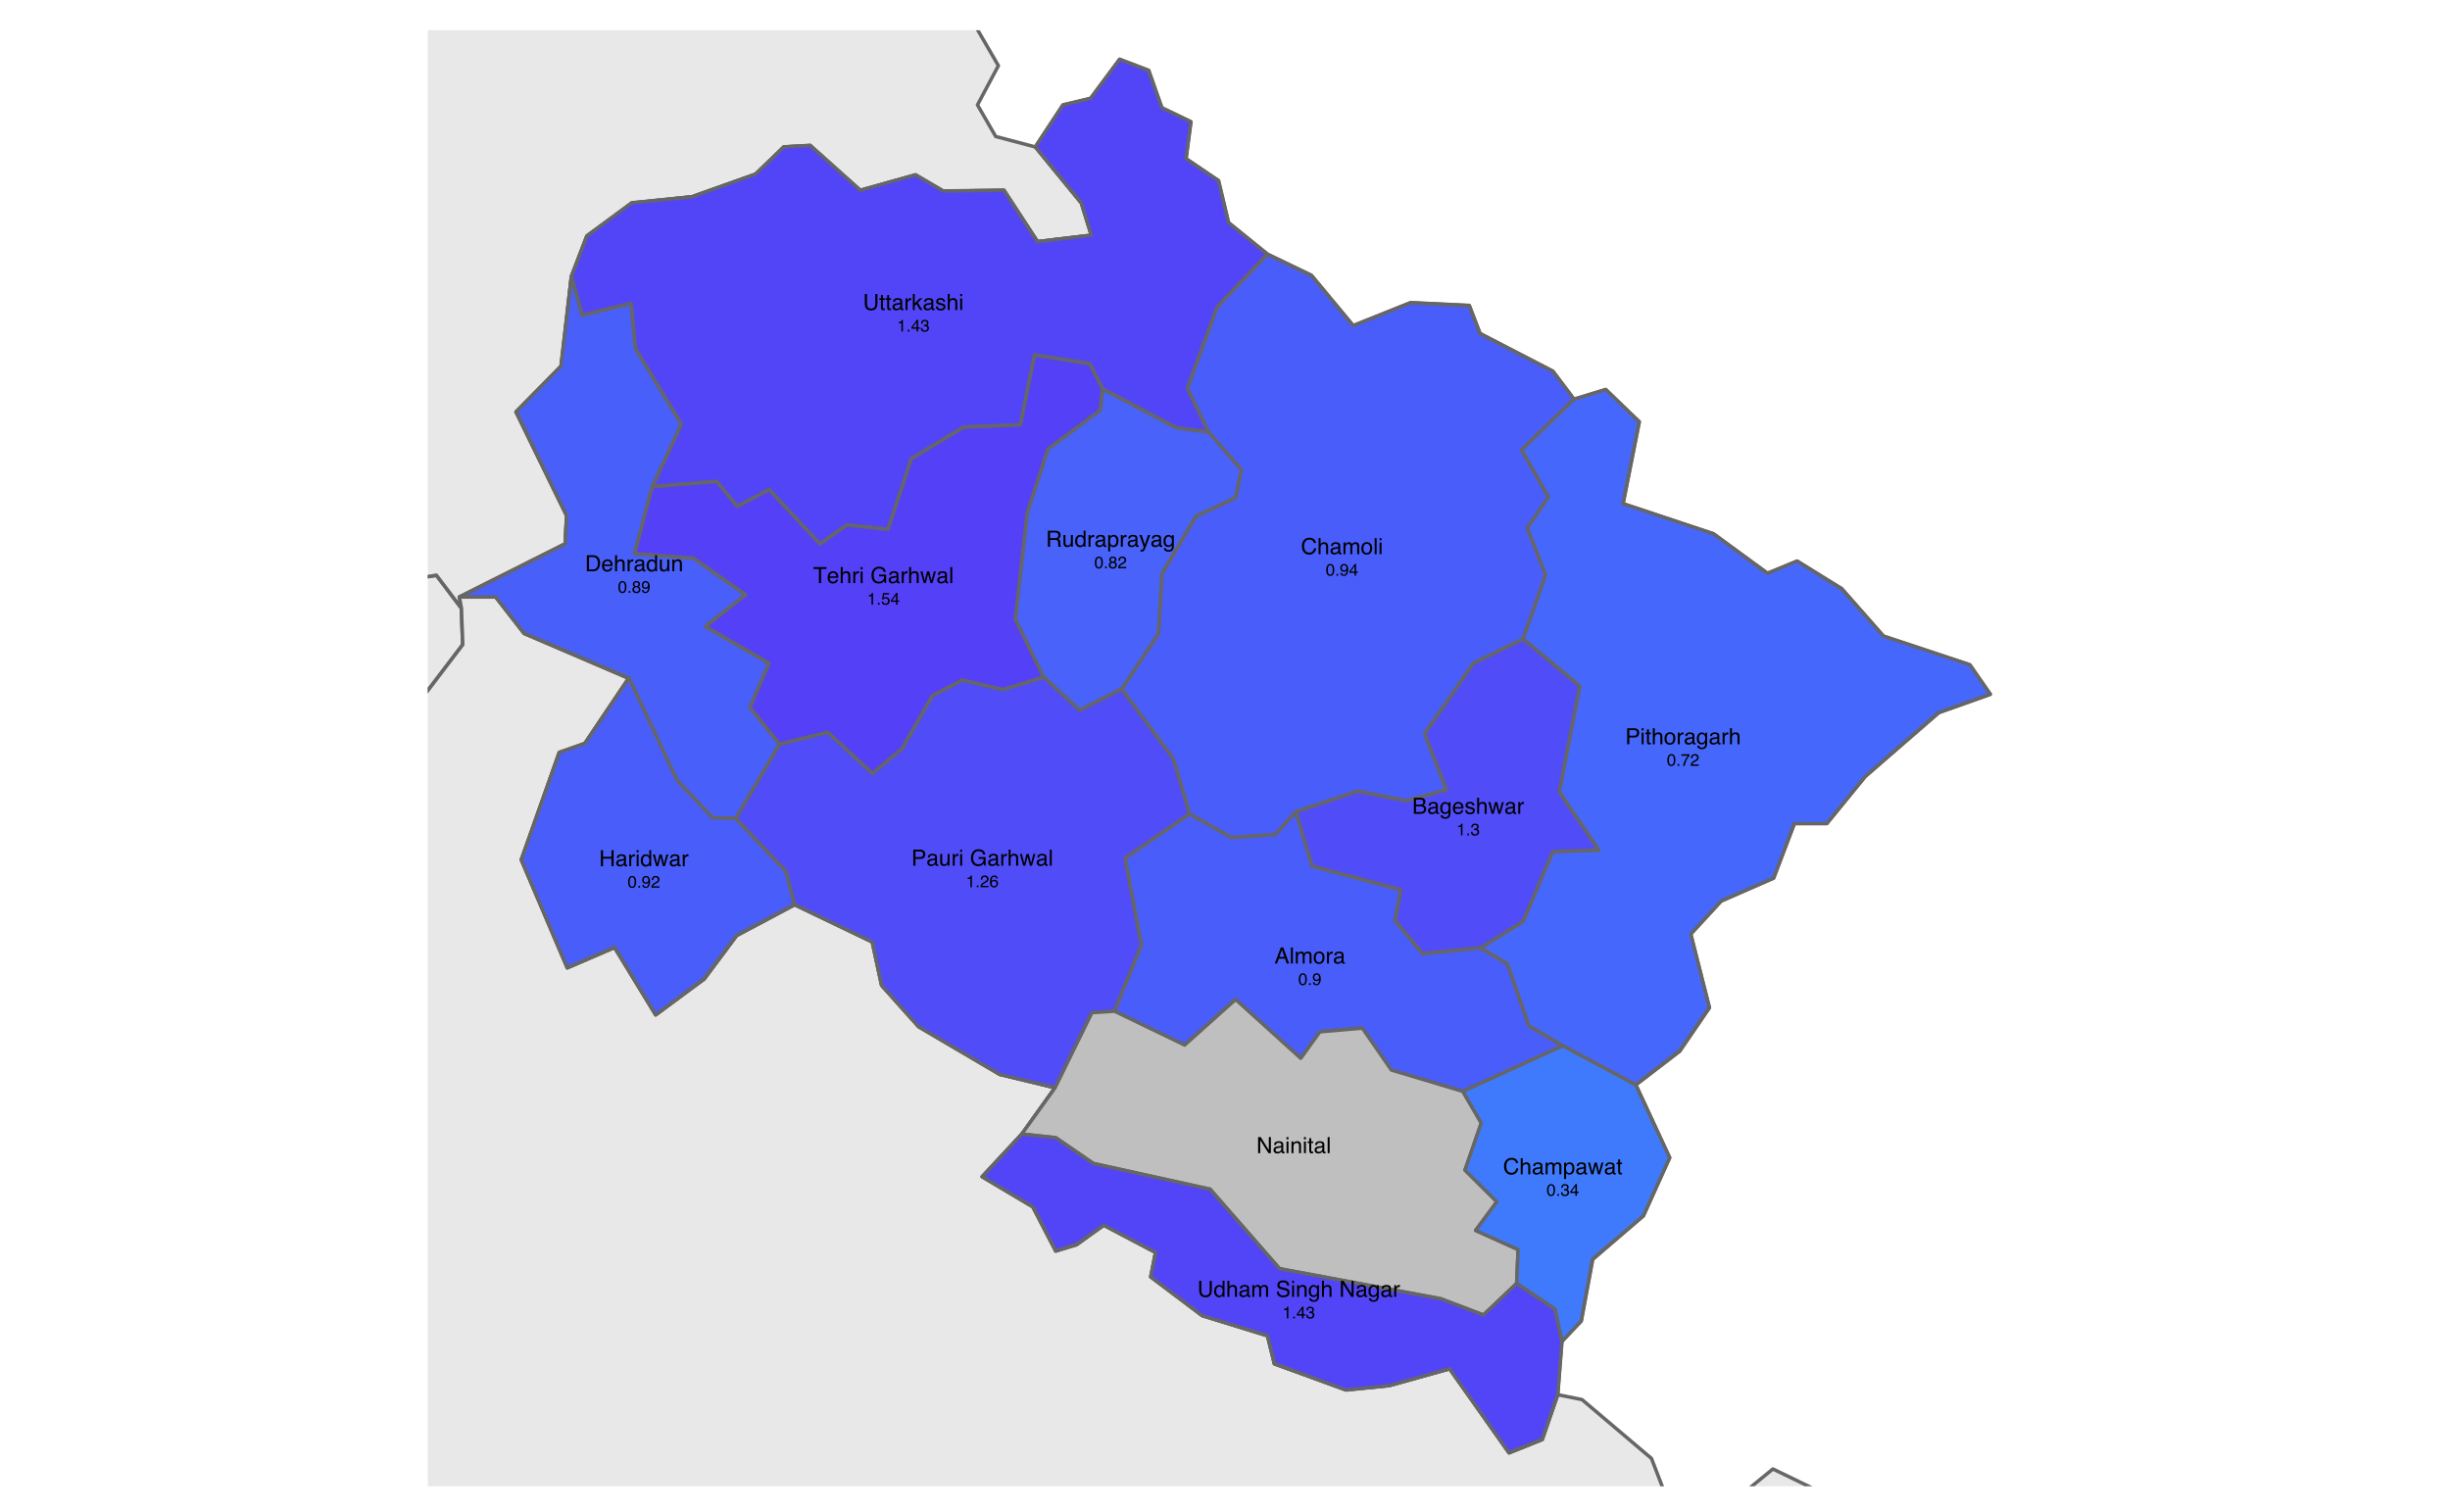 <?xml version="1.0" encoding="UTF-8"?>
<svg xmlns="http://www.w3.org/2000/svg" xmlns:xlink="http://www.w3.org/1999/xlink" width="525pt" height="324pt" viewBox="0 0 525 324" version="1.1">
<defs>
<g>
<symbol overflow="visible" id="glyph0-0">
<path style="stroke:none;" d="M 0.156 0 L 0.156 -3.438 L 2.891 -3.438 L 2.891 0 Z M 2.453 -0.438 L 2.453 -3.016 L 0.578 -3.016 L 0.578 -0.438 Z M 2.453 -0.438 "/>
</symbol>
<symbol overflow="visible" id="glyph0-1">
<path style="stroke:none;" d="M 0.875 -3.438 L 0.875 -1.312 C 0.875 -1.062 0.922 -0.852 1.016 -0.688 C 1.148 -0.438 1.383 -0.312 1.719 -0.312 C 2.113 -0.312 2.379 -0.445 2.516 -0.719 C 2.598 -0.863 2.641 -1.062 2.641 -1.312 L 2.641 -3.438 L 3.109 -3.438 L 3.109 -1.516 C 3.109 -1.086 3.051 -0.758 2.938 -0.531 C 2.727 -0.113 2.332 0.094 1.75 0.094 C 1.164 0.094 0.77 -0.113 0.562 -0.531 C 0.445 -0.758 0.391 -1.086 0.391 -1.516 L 0.391 -3.438 Z M 1.75 -3.438 Z M 1.75 -3.438 "/>
</symbol>
<symbol overflow="visible" id="glyph0-2">
<path style="stroke:none;" d="M 0.391 -3.203 L 0.812 -3.203 L 0.812 -2.516 L 1.219 -2.516 L 1.219 -2.172 L 0.812 -2.172 L 0.812 -0.531 C 0.812 -0.438 0.844 -0.375 0.906 -0.344 C 0.938 -0.332 0.992 -0.328 1.078 -0.328 C 1.098 -0.328 1.117 -0.328 1.141 -0.328 C 1.16 -0.328 1.188 -0.328 1.219 -0.328 L 1.219 0 C 1.164 0.008 1.113 0.02 1.062 0.031 C 1.008 0.039 0.957 0.047 0.906 0.047 C 0.707 0.047 0.57 -0.004 0.5 -0.109 C 0.426 -0.211 0.391 -0.344 0.391 -0.5 L 0.391 -2.172 L 0.047 -2.172 L 0.047 -2.516 L 0.391 -2.516 Z M 0.391 -3.203 "/>
</symbol>
<symbol overflow="visible" id="glyph0-3">
<path style="stroke:none;" d="M 0.625 -0.672 C 0.625 -0.547 0.672 -0.445 0.766 -0.375 C 0.859 -0.312 0.961 -0.281 1.078 -0.281 C 1.223 -0.281 1.367 -0.312 1.516 -0.375 C 1.742 -0.488 1.859 -0.676 1.859 -0.938 L 1.859 -1.281 C 1.805 -1.25 1.738 -1.219 1.656 -1.188 C 1.582 -1.164 1.504 -1.148 1.422 -1.141 L 1.172 -1.109 C 1.016 -1.086 0.898 -1.055 0.828 -1.016 C 0.691 -0.941 0.625 -0.828 0.625 -0.672 Z M 1.656 -1.516 C 1.75 -1.523 1.812 -1.566 1.844 -1.641 C 1.863 -1.68 1.875 -1.734 1.875 -1.797 C 1.875 -1.941 1.82 -2.047 1.719 -2.109 C 1.613 -2.18 1.469 -2.219 1.281 -2.219 C 1.062 -2.219 0.906 -2.156 0.812 -2.031 C 0.758 -1.969 0.727 -1.875 0.719 -1.75 L 0.328 -1.75 C 0.328 -2.051 0.422 -2.258 0.609 -2.375 C 0.805 -2.5 1.035 -2.562 1.297 -2.562 C 1.586 -2.562 1.828 -2.508 2.016 -2.406 C 2.191 -2.289 2.281 -2.113 2.281 -1.875 L 2.281 -0.438 C 2.281 -0.383 2.289 -0.344 2.312 -0.312 C 2.332 -0.289 2.367 -0.281 2.422 -0.281 C 2.441 -0.281 2.461 -0.281 2.484 -0.281 C 2.516 -0.289 2.539 -0.297 2.562 -0.297 L 2.562 0.016 C 2.5 0.035 2.445 0.047 2.406 0.047 C 2.375 0.047 2.332 0.047 2.281 0.047 C 2.133 0.047 2.023 0 1.953 -0.094 C 1.922 -0.156 1.898 -0.234 1.891 -0.328 C 1.797 -0.211 1.672 -0.113 1.516 -0.031 C 1.359 0.039 1.18 0.078 0.984 0.078 C 0.754 0.078 0.562 0.008 0.406 -0.125 C 0.258 -0.27 0.188 -0.445 0.188 -0.656 C 0.188 -0.883 0.258 -1.062 0.406 -1.188 C 0.551 -1.32 0.742 -1.406 0.984 -1.438 Z M 1.297 -2.562 Z M 1.297 -2.562 "/>
</symbol>
<symbol overflow="visible" id="glyph0-4">
<path style="stroke:none;" d="M 0.328 -2.516 L 0.719 -2.516 L 0.719 -2.078 C 0.75 -2.16 0.828 -2.258 0.953 -2.375 C 1.086 -2.5 1.238 -2.562 1.406 -2.562 C 1.414 -2.562 1.426 -2.562 1.438 -2.562 C 1.457 -2.562 1.492 -2.555 1.547 -2.547 L 1.547 -2.109 C 1.516 -2.109 1.488 -2.109 1.469 -2.109 C 1.445 -2.117 1.426 -2.125 1.406 -2.125 C 1.188 -2.125 1.02 -2.051 0.906 -1.906 C 0.801 -1.77 0.75 -1.613 0.75 -1.438 L 0.75 0 L 0.328 0 Z M 0.328 -2.516 "/>
</symbol>
<symbol overflow="visible" id="glyph0-5">
<path style="stroke:none;" d="M 0.297 -3.438 L 0.703 -3.438 L 0.703 -1.438 L 1.781 -2.516 L 2.328 -2.516 L 1.359 -1.562 L 2.375 0 L 1.844 0 L 1.062 -1.266 L 0.703 -0.938 L 0.703 0 L 0.297 0 Z M 0.297 -3.438 "/>
</symbol>
<symbol overflow="visible" id="glyph0-6">
<path style="stroke:none;" d="M 0.312 -3.453 L 0.734 -3.453 L 0.734 -2.172 C 0.828 -2.297 0.914 -2.383 1 -2.438 C 1.133 -2.52 1.305 -2.562 1.516 -2.562 C 1.867 -2.562 2.113 -2.438 2.25 -2.188 C 2.32 -2.051 2.359 -1.859 2.359 -1.609 L 2.359 0 L 1.922 0 L 1.922 -1.578 C 1.922 -1.766 1.895 -1.898 1.844 -1.984 C 1.77 -2.117 1.629 -2.188 1.422 -2.188 C 1.242 -2.188 1.082 -2.125 0.938 -2 C 0.801 -1.883 0.734 -1.66 0.734 -1.328 L 0.734 0 L 0.312 0 Z M 0.312 -3.453 "/>
</symbol>
<symbol overflow="visible" id="glyph0-7">
<path style="stroke:none;" d="M 0.312 -2.516 L 0.703 -2.516 L 0.703 -2.156 C 0.828 -2.301 0.953 -2.406 1.078 -2.469 C 1.211 -2.531 1.363 -2.562 1.531 -2.562 C 1.883 -2.562 2.125 -2.438 2.25 -2.188 C 2.32 -2.051 2.359 -1.859 2.359 -1.609 L 2.359 0 L 1.922 0 L 1.922 -1.578 C 1.922 -1.734 1.898 -1.859 1.859 -1.953 C 1.785 -2.109 1.648 -2.188 1.453 -2.188 C 1.348 -2.188 1.266 -2.176 1.203 -2.156 C 1.086 -2.125 0.988 -2.055 0.906 -1.953 C 0.832 -1.867 0.785 -1.781 0.766 -1.688 C 0.742 -1.602 0.734 -1.477 0.734 -1.312 L 0.734 0 L 0.312 0 Z M 1.297 -2.562 Z M 1.297 -2.562 "/>
</symbol>
<symbol overflow="visible" id="glyph0-8">
<path style="stroke:none;" d="M 0.578 -1.219 C 0.578 -0.957 0.633 -0.734 0.75 -0.547 C 0.863 -0.367 1.047 -0.281 1.297 -0.281 C 1.492 -0.281 1.656 -0.363 1.781 -0.531 C 1.906 -0.695 1.969 -0.938 1.969 -1.25 C 1.969 -1.57 1.898 -1.805 1.766 -1.953 C 1.641 -2.109 1.484 -2.188 1.297 -2.188 C 1.078 -2.188 0.898 -2.102 0.766 -1.938 C 0.641 -1.781 0.578 -1.539 0.578 -1.219 Z M 1.203 -2.547 C 1.398 -2.547 1.562 -2.508 1.688 -2.438 C 1.77 -2.383 1.859 -2.301 1.953 -2.188 L 1.953 -3.453 L 2.359 -3.453 L 2.359 0 L 1.969 0 L 1.969 -0.344 C 1.875 -0.188 1.758 -0.07 1.625 0 C 1.488 0.062 1.336 0.094 1.172 0.094 C 0.891 0.094 0.645 -0.02 0.438 -0.25 C 0.227 -0.488 0.125 -0.805 0.125 -1.203 C 0.125 -1.566 0.219 -1.879 0.406 -2.141 C 0.594 -2.41 0.859 -2.547 1.203 -2.547 Z M 1.203 -2.547 "/>
</symbol>
<symbol overflow="visible" id="glyph0-9">
<path style="stroke:none;" d="M 0.562 -0.781 C 0.57 -0.645 0.609 -0.539 0.672 -0.469 C 0.773 -0.332 0.957 -0.266 1.219 -0.266 C 1.375 -0.266 1.508 -0.297 1.625 -0.359 C 1.75 -0.43 1.812 -0.535 1.812 -0.672 C 1.812 -0.785 1.766 -0.867 1.672 -0.922 C 1.609 -0.953 1.484 -0.992 1.297 -1.047 L 0.969 -1.125 C 0.758 -1.176 0.602 -1.234 0.5 -1.297 C 0.312 -1.41 0.219 -1.57 0.219 -1.781 C 0.219 -2.02 0.301 -2.211 0.469 -2.359 C 0.645 -2.504 0.879 -2.578 1.172 -2.578 C 1.547 -2.578 1.816 -2.461 1.984 -2.234 C 2.086 -2.098 2.141 -1.945 2.141 -1.781 L 1.75 -1.781 C 1.738 -1.883 1.703 -1.973 1.641 -2.047 C 1.547 -2.16 1.379 -2.219 1.141 -2.219 C 0.984 -2.219 0.863 -2.188 0.781 -2.125 C 0.695 -2.062 0.656 -1.977 0.656 -1.875 C 0.656 -1.77 0.707 -1.688 0.812 -1.625 C 0.875 -1.582 0.969 -1.547 1.094 -1.516 L 1.375 -1.453 C 1.676 -1.379 1.879 -1.305 1.984 -1.234 C 2.141 -1.129 2.219 -0.957 2.219 -0.719 C 2.219 -0.5 2.133 -0.305 1.969 -0.141 C 1.801 0.016 1.547 0.094 1.203 0.094 C 0.828 0.094 0.562 0.008 0.406 -0.156 C 0.25 -0.32 0.164 -0.531 0.156 -0.781 Z M 1.188 -2.562 Z M 1.188 -2.562 "/>
</symbol>
<symbol overflow="visible" id="glyph0-10">
<path style="stroke:none;" d="M 0.312 -2.5 L 0.734 -2.5 L 0.734 0 L 0.312 0 Z M 0.312 -3.438 L 0.734 -3.438 L 0.734 -2.969 L 0.312 -2.969 Z M 0.312 -3.438 "/>
</symbol>
<symbol overflow="visible" id="glyph0-11">
<path style="stroke:none;" d="M 1.812 -3.531 C 2.25 -3.531 2.586 -3.414 2.828 -3.188 C 3.066 -2.957 3.203 -2.695 3.234 -2.406 L 2.781 -2.406 C 2.727 -2.625 2.625 -2.797 2.469 -2.922 C 2.312 -3.055 2.094 -3.125 1.812 -3.125 C 1.477 -3.125 1.207 -3.004 1 -2.766 C 0.789 -2.535 0.688 -2.172 0.688 -1.672 C 0.688 -1.273 0.781 -0.953 0.969 -0.703 C 1.156 -0.453 1.438 -0.328 1.812 -0.328 C 2.156 -0.328 2.414 -0.457 2.594 -0.719 C 2.688 -0.852 2.758 -1.035 2.812 -1.266 L 3.266 -1.266 C 3.223 -0.898 3.086 -0.598 2.859 -0.359 C 2.586 -0.055 2.219 0.094 1.75 0.094 C 1.352 0.094 1.02 -0.031 0.75 -0.281 C 0.383 -0.594 0.203 -1.082 0.203 -1.75 C 0.203 -2.258 0.336 -2.676 0.609 -3 C 0.898 -3.352 1.301 -3.531 1.812 -3.531 Z M 1.719 -3.531 Z M 1.719 -3.531 "/>
</symbol>
<symbol overflow="visible" id="glyph0-12">
<path style="stroke:none;" d="M 0.312 -2.516 L 0.719 -2.516 L 0.719 -2.156 C 0.82 -2.281 0.914 -2.367 1 -2.422 C 1.133 -2.516 1.289 -2.562 1.469 -2.562 C 1.664 -2.562 1.828 -2.516 1.953 -2.422 C 2.023 -2.359 2.086 -2.273 2.141 -2.172 C 2.234 -2.305 2.344 -2.406 2.469 -2.469 C 2.594 -2.531 2.734 -2.562 2.891 -2.562 C 3.234 -2.562 3.469 -2.441 3.594 -2.203 C 3.656 -2.066 3.688 -1.891 3.688 -1.672 L 3.688 0 L 3.25 0 L 3.25 -1.75 C 3.25 -1.914 3.207 -2.031 3.125 -2.094 C 3.039 -2.156 2.938 -2.188 2.812 -2.188 C 2.645 -2.188 2.5 -2.129 2.375 -2.016 C 2.258 -1.898 2.203 -1.711 2.203 -1.453 L 2.203 0 L 1.781 0 L 1.781 -1.641 C 1.781 -1.805 1.758 -1.93 1.719 -2.016 C 1.656 -2.129 1.535 -2.188 1.359 -2.188 C 1.203 -2.188 1.055 -2.125 0.922 -2 C 0.797 -1.875 0.734 -1.648 0.734 -1.328 L 0.734 0 L 0.312 0 Z M 0.312 -2.516 "/>
</symbol>
<symbol overflow="visible" id="glyph0-13">
<path style="stroke:none;" d="M 1.297 -0.266 C 1.578 -0.266 1.77 -0.367 1.875 -0.578 C 1.977 -0.797 2.031 -1.035 2.031 -1.297 C 2.031 -1.523 1.992 -1.711 1.922 -1.859 C 1.805 -2.098 1.602 -2.219 1.312 -2.219 C 1.051 -2.219 0.863 -2.117 0.75 -1.922 C 0.633 -1.723 0.578 -1.484 0.578 -1.203 C 0.578 -0.941 0.633 -0.719 0.75 -0.531 C 0.863 -0.352 1.047 -0.266 1.297 -0.266 Z M 1.328 -2.578 C 1.648 -2.578 1.922 -2.469 2.141 -2.25 C 2.359 -2.039 2.469 -1.727 2.469 -1.312 C 2.469 -0.906 2.367 -0.566 2.172 -0.297 C 1.984 -0.035 1.68 0.094 1.266 0.094 C 0.922 0.094 0.645 -0.02 0.438 -0.25 C 0.238 -0.488 0.141 -0.805 0.141 -1.203 C 0.141 -1.617 0.242 -1.953 0.453 -2.203 C 0.672 -2.453 0.961 -2.578 1.328 -2.578 Z M 1.312 -2.562 Z M 1.312 -2.562 "/>
</symbol>
<symbol overflow="visible" id="glyph0-14">
<path style="stroke:none;" d="M 0.328 -3.438 L 0.75 -3.438 L 0.75 0 L 0.328 0 Z M 0.328 -3.438 "/>
</symbol>
<symbol overflow="visible" id="glyph0-15">
<path style="stroke:none;" d="M 1.688 -0.391 C 1.844 -0.391 1.973 -0.41 2.078 -0.453 C 2.254 -0.504 2.398 -0.617 2.516 -0.797 C 2.609 -0.93 2.676 -1.109 2.719 -1.328 C 2.738 -1.461 2.75 -1.582 2.75 -1.688 C 2.75 -2.113 2.664 -2.445 2.5 -2.688 C 2.332 -2.926 2.062 -3.047 1.688 -3.047 L 0.859 -3.047 L 0.859 -0.391 Z M 0.391 -3.438 L 1.781 -3.438 C 2.25 -3.438 2.613 -3.27 2.875 -2.938 C 3.113 -2.633 3.234 -2.242 3.234 -1.766 C 3.234 -1.398 3.164 -1.07 3.031 -0.781 C 2.781 -0.258 2.363 0 1.781 0 L 0.391 0 Z M 0.391 -3.438 "/>
</symbol>
<symbol overflow="visible" id="glyph0-16">
<path style="stroke:none;" d="M 1.359 -2.562 C 1.535 -2.562 1.707 -2.52 1.875 -2.438 C 2.039 -2.352 2.164 -2.242 2.25 -2.109 C 2.332 -1.984 2.391 -1.836 2.422 -1.672 C 2.441 -1.555 2.453 -1.375 2.453 -1.125 L 0.625 -1.125 C 0.625 -0.863 0.68 -0.656 0.797 -0.5 C 0.91 -0.352 1.086 -0.281 1.328 -0.281 C 1.547 -0.281 1.719 -0.352 1.844 -0.5 C 1.926 -0.582 1.984 -0.676 2.016 -0.781 L 2.422 -0.781 C 2.41 -0.695 2.375 -0.598 2.312 -0.484 C 2.25 -0.367 2.18 -0.273 2.109 -0.203 C 1.984 -0.078 1.82 0.004 1.625 0.047 C 1.531 0.078 1.414 0.094 1.281 0.094 C 0.969 0.094 0.703 -0.02 0.484 -0.25 C 0.273 -0.477 0.172 -0.797 0.172 -1.203 C 0.172 -1.609 0.281 -1.938 0.5 -2.188 C 0.719 -2.438 1.004 -2.562 1.359 -2.562 Z M 2.031 -1.453 C 2.008 -1.641 1.969 -1.785 1.906 -1.891 C 1.789 -2.098 1.598 -2.203 1.328 -2.203 C 1.129 -2.203 0.961 -2.129 0.828 -1.984 C 0.703 -1.848 0.633 -1.672 0.625 -1.453 Z M 1.312 -2.562 Z M 1.312 -2.562 "/>
</symbol>
<symbol overflow="visible" id="glyph0-17">
<path style="stroke:none;" d="M 0.734 -2.516 L 0.734 -0.844 C 0.734 -0.719 0.754 -0.613 0.797 -0.531 C 0.867 -0.375 1.004 -0.297 1.203 -0.297 C 1.504 -0.297 1.707 -0.43 1.812 -0.703 C 1.863 -0.836 1.891 -1.031 1.891 -1.281 L 1.891 -2.516 L 2.312 -2.516 L 2.312 0 L 1.922 0 L 1.922 -0.375 C 1.867 -0.281 1.801 -0.195 1.719 -0.125 C 1.562 0 1.367 0.062 1.141 0.062 C 0.773 0.062 0.531 -0.055 0.406 -0.297 C 0.332 -0.422 0.297 -0.586 0.297 -0.797 L 0.297 -2.516 Z M 1.312 -2.562 Z M 1.312 -2.562 "/>
</symbol>
<symbol overflow="visible" id="glyph0-18">
<path style="stroke:none;" d="M 2.875 -3.438 L 2.875 -3.031 L 1.703 -3.031 L 1.703 0 L 1.234 0 L 1.234 -3.031 L 0.078 -3.031 L 0.078 -3.438 Z M 2.875 -3.438 "/>
</symbol>
<symbol overflow="visible" id="glyph0-19">
<path style="stroke:none;" d=""/>
</symbol>
<symbol overflow="visible" id="glyph0-20">
<path style="stroke:none;" d="M 1.859 -3.531 C 2.18 -3.531 2.457 -3.469 2.688 -3.344 C 3.031 -3.164 3.238 -2.852 3.312 -2.406 L 2.859 -2.406 C 2.797 -2.656 2.676 -2.836 2.5 -2.953 C 2.332 -3.066 2.113 -3.125 1.844 -3.125 C 1.52 -3.125 1.25 -3.004 1.031 -2.766 C 0.812 -2.523 0.703 -2.164 0.703 -1.688 C 0.703 -1.281 0.789 -0.945 0.969 -0.688 C 1.156 -0.438 1.453 -0.312 1.859 -0.312 C 2.172 -0.312 2.426 -0.398 2.625 -0.578 C 2.832 -0.754 2.938 -1.047 2.938 -1.453 L 1.859 -1.453 L 1.859 -1.844 L 3.375 -1.844 L 3.375 0 L 3.078 0 L 2.969 -0.438 C 2.801 -0.27 2.66 -0.148 2.547 -0.078 C 2.336 0.035 2.078 0.094 1.766 0.094 C 1.359 0.094 1.008 -0.035 0.719 -0.297 C 0.395 -0.629 0.234 -1.086 0.234 -1.672 C 0.234 -2.242 0.391 -2.703 0.703 -3.047 C 0.992 -3.367 1.379 -3.531 1.859 -3.531 Z M 1.781 -3.531 Z M 1.781 -3.531 "/>
</symbol>
<symbol overflow="visible" id="glyph0-21">
<path style="stroke:none;" d="M 0.5 -2.516 L 0.984 -0.531 L 1.469 -2.516 L 1.953 -2.516 L 2.438 -0.547 L 2.953 -2.516 L 3.375 -2.516 L 2.641 0 L 2.203 0 L 1.703 -1.938 L 1.203 0 L 0.766 0 L 0.047 -2.516 Z M 0.5 -2.516 "/>
</symbol>
<symbol overflow="visible" id="glyph0-22">
<path style="stroke:none;" d="M 1.969 -1.859 C 2.188 -1.859 2.359 -1.898 2.484 -1.984 C 2.609 -2.078 2.672 -2.238 2.672 -2.469 C 2.672 -2.719 2.582 -2.883 2.406 -2.969 C 2.312 -3.02 2.188 -3.047 2.031 -3.047 L 0.891 -3.047 L 0.891 -1.859 Z M 0.422 -3.438 L 2.016 -3.438 C 2.273 -3.438 2.488 -3.398 2.656 -3.328 C 2.977 -3.18 3.141 -2.91 3.141 -2.516 C 3.141 -2.305 3.098 -2.133 3.016 -2 C 2.93 -1.875 2.812 -1.77 2.656 -1.688 C 2.789 -1.633 2.891 -1.562 2.953 -1.469 C 3.023 -1.383 3.066 -1.242 3.078 -1.047 L 3.094 -0.578 C 3.102 -0.453 3.113 -0.352 3.125 -0.281 C 3.156 -0.176 3.207 -0.109 3.281 -0.078 L 3.281 0 L 2.703 0 C 2.691 -0.031 2.68 -0.066 2.672 -0.109 C 2.66 -0.16 2.648 -0.254 2.641 -0.391 L 2.625 -0.953 C 2.613 -1.18 2.531 -1.332 2.375 -1.406 C 2.281 -1.445 2.141 -1.469 1.953 -1.469 L 0.891 -1.469 L 0.891 0 L 0.422 0 Z M 0.422 -3.438 "/>
</symbol>
<symbol overflow="visible" id="glyph0-23">
<path style="stroke:none;" d="M 1.375 -0.281 C 1.562 -0.281 1.719 -0.363 1.844 -0.531 C 1.977 -0.695 2.047 -0.941 2.047 -1.266 C 2.047 -1.461 2.02 -1.633 1.969 -1.781 C 1.852 -2.062 1.656 -2.203 1.375 -2.203 C 1.082 -2.203 0.879 -2.055 0.766 -1.766 C 0.711 -1.609 0.688 -1.41 0.688 -1.172 C 0.688 -0.973 0.711 -0.805 0.766 -0.672 C 0.879 -0.41 1.082 -0.281 1.375 -0.281 Z M 0.281 -2.5 L 0.688 -2.5 L 0.688 -2.172 C 0.77 -2.273 0.863 -2.359 0.969 -2.422 C 1.102 -2.516 1.27 -2.562 1.469 -2.562 C 1.75 -2.562 1.988 -2.453 2.188 -2.234 C 2.383 -2.023 2.484 -1.719 2.484 -1.312 C 2.484 -0.758 2.344 -0.367 2.062 -0.141 C 1.875 0.004 1.66 0.078 1.422 0.078 C 1.234 0.078 1.078 0.035 0.953 -0.047 C 0.879 -0.086 0.797 -0.164 0.703 -0.281 L 0.703 1 L 0.281 1 Z M 0.281 -2.5 "/>
</symbol>
<symbol overflow="visible" id="glyph0-24">
<path style="stroke:none;" d="M 1.875 -2.516 L 2.344 -2.516 C 2.281 -2.348 2.148 -1.977 1.953 -1.406 C 1.797 -0.977 1.664 -0.629 1.562 -0.359 C 1.32 0.285 1.148 0.676 1.047 0.812 C 0.941 0.957 0.77 1.031 0.531 1.031 C 0.469 1.031 0.422 1.023 0.391 1.016 C 0.359 1.016 0.32 1.008 0.281 1 L 0.281 0.609 C 0.352 0.629 0.406 0.641 0.438 0.641 C 0.469 0.648 0.492 0.656 0.516 0.656 C 0.598 0.656 0.656 0.641 0.688 0.609 C 0.727 0.586 0.758 0.555 0.781 0.516 C 0.789 0.504 0.816 0.441 0.859 0.328 C 0.91 0.211 0.953 0.129 0.984 0.078 L 0.047 -2.516 L 0.531 -2.516 L 1.203 -0.469 Z M 1.203 -2.562 Z M 1.203 -2.562 "/>
</symbol>
<symbol overflow="visible" id="glyph0-25">
<path style="stroke:none;" d="M 1.188 -2.547 C 1.383 -2.547 1.555 -2.5 1.703 -2.406 C 1.785 -2.352 1.867 -2.273 1.953 -2.172 L 1.953 -2.484 L 2.344 -2.484 L 2.344 -0.203 C 2.344 0.117 2.297 0.367 2.203 0.547 C 2.023 0.891 1.691 1.062 1.203 1.062 C 0.941 1.062 0.719 1 0.531 0.875 C 0.344 0.758 0.238 0.57 0.219 0.312 L 0.656 0.312 C 0.664 0.426 0.703 0.516 0.766 0.578 C 0.859 0.672 1.008 0.719 1.219 0.719 C 1.539 0.719 1.754 0.602 1.859 0.375 C 1.91 0.238 1.938 0 1.938 -0.344 C 1.852 -0.219 1.75 -0.125 1.625 -0.062 C 1.508 0 1.352 0.031 1.156 0.031 C 0.883 0.031 0.645 -0.062 0.438 -0.25 C 0.238 -0.445 0.141 -0.77 0.141 -1.219 C 0.141 -1.633 0.242 -1.957 0.453 -2.188 C 0.66 -2.426 0.906 -2.547 1.188 -2.547 Z M 1.953 -1.266 C 1.953 -1.578 1.883 -1.805 1.75 -1.953 C 1.625 -2.109 1.461 -2.188 1.266 -2.188 C 0.973 -2.188 0.77 -2.047 0.656 -1.766 C 0.602 -1.617 0.578 -1.426 0.578 -1.188 C 0.578 -0.895 0.633 -0.676 0.75 -0.531 C 0.863 -0.383 1.016 -0.312 1.203 -0.312 C 1.516 -0.312 1.727 -0.445 1.844 -0.719 C 1.914 -0.875 1.953 -1.055 1.953 -1.266 Z M 1.25 -2.562 Z M 1.25 -2.562 "/>
</symbol>
<symbol overflow="visible" id="glyph0-26">
<path style="stroke:none;" d="M 0.406 -3.438 L 1.953 -3.438 C 2.266 -3.438 2.516 -3.348 2.703 -3.172 C 2.891 -3.004 2.984 -2.766 2.984 -2.453 C 2.984 -2.18 2.898 -1.945 2.734 -1.75 C 2.566 -1.551 2.305 -1.453 1.953 -1.453 L 0.875 -1.453 L 0.875 0 L 0.406 0 Z M 2.516 -2.453 C 2.516 -2.703 2.422 -2.875 2.234 -2.969 C 2.129 -3.02 1.984 -3.047 1.797 -3.047 L 0.875 -3.047 L 0.875 -1.844 L 1.797 -1.844 C 2.016 -1.844 2.188 -1.883 2.312 -1.969 C 2.445 -2.062 2.516 -2.223 2.516 -2.453 Z M 2.516 -2.453 "/>
</symbol>
<symbol overflow="visible" id="glyph0-27">
<path style="stroke:none;" d="M 1.656 -1.984 C 1.852 -1.984 2.008 -2.008 2.125 -2.062 C 2.289 -2.156 2.375 -2.312 2.375 -2.531 C 2.375 -2.758 2.281 -2.91 2.094 -2.984 C 2 -3.023 1.848 -3.047 1.641 -3.047 L 0.812 -3.047 L 0.812 -1.984 Z M 1.812 -0.391 C 2.102 -0.391 2.305 -0.473 2.422 -0.641 C 2.504 -0.742 2.547 -0.875 2.547 -1.031 C 2.547 -1.281 2.43 -1.445 2.203 -1.531 C 2.086 -1.582 1.93 -1.609 1.734 -1.609 L 0.812 -1.609 L 0.812 -0.391 Z M 0.359 -3.438 L 1.828 -3.438 C 2.234 -3.438 2.52 -3.316 2.688 -3.078 C 2.789 -2.93 2.844 -2.77 2.844 -2.594 C 2.844 -2.375 2.781 -2.191 2.656 -2.047 C 2.594 -1.973 2.5 -1.91 2.375 -1.859 C 2.551 -1.785 2.688 -1.707 2.781 -1.625 C 2.926 -1.477 3 -1.27 3 -1 C 3 -0.781 2.93 -0.582 2.797 -0.406 C 2.586 -0.133 2.258 0 1.812 0 L 0.359 0 Z M 0.359 -3.438 "/>
</symbol>
<symbol overflow="visible" id="glyph0-28">
<path style="stroke:none;" d="M 0.375 -3.438 L 0.844 -3.438 L 0.844 -2.016 L 2.641 -2.016 L 2.641 -3.438 L 3.109 -3.438 L 3.109 0 L 2.641 0 L 2.641 -1.609 L 0.844 -1.609 L 0.844 0 L 0.375 0 Z M 0.375 -3.438 "/>
</symbol>
<symbol overflow="visible" id="glyph0-29">
<path style="stroke:none;" d="M 2.125 -1.406 L 1.609 -2.938 L 1.047 -1.406 Z M 1.359 -3.438 L 1.891 -3.438 L 3.141 0 L 2.625 0 L 2.281 -1.031 L 0.922 -1.031 L 0.547 0 L 0.062 0 Z M 1.359 -3.438 "/>
</symbol>
<symbol overflow="visible" id="glyph0-30">
<path style="stroke:none;" d="M 0.359 -3.438 L 0.922 -3.438 L 2.656 -0.656 L 2.656 -3.438 L 3.094 -3.438 L 3.094 0 L 2.578 0 L 0.812 -2.781 L 0.812 0 L 0.359 0 Z M 1.703 -3.438 Z M 1.703 -3.438 "/>
</symbol>
<symbol overflow="visible" id="glyph0-31">
<path style="stroke:none;" d="M 0.672 -1.109 C 0.68 -0.91 0.727 -0.754 0.812 -0.641 C 0.969 -0.41 1.238 -0.297 1.625 -0.297 C 1.801 -0.297 1.961 -0.32 2.109 -0.375 C 2.379 -0.469 2.516 -0.641 2.516 -0.891 C 2.516 -1.078 2.457 -1.207 2.344 -1.281 C 2.227 -1.363 2.039 -1.43 1.781 -1.484 L 1.328 -1.594 C 1.016 -1.664 0.797 -1.742 0.672 -1.828 C 0.453 -1.973 0.344 -2.188 0.344 -2.469 C 0.344 -2.781 0.445 -3.035 0.656 -3.234 C 0.875 -3.43 1.18 -3.531 1.578 -3.531 C 1.941 -3.531 2.25 -3.441 2.5 -3.266 C 2.75 -3.086 2.875 -2.812 2.875 -2.438 L 2.438 -2.438 C 2.414 -2.613 2.363 -2.754 2.281 -2.859 C 2.145 -3.035 1.906 -3.125 1.562 -3.125 C 1.289 -3.125 1.094 -3.066 0.969 -2.953 C 0.852 -2.836 0.797 -2.703 0.797 -2.547 C 0.797 -2.379 0.863 -2.254 1 -2.172 C 1.094 -2.129 1.301 -2.066 1.625 -1.984 L 2.109 -1.875 C 2.336 -1.82 2.516 -1.75 2.641 -1.656 C 2.859 -1.5 2.969 -1.27 2.969 -0.969 C 2.969 -0.582 2.828 -0.305 2.547 -0.141 C 2.273 0.016 1.957 0.094 1.594 0.094 C 1.164 0.094 0.832 -0.016 0.594 -0.234 C 0.344 -0.441 0.223 -0.734 0.234 -1.109 Z M 1.609 -3.531 Z M 1.609 -3.531 "/>
</symbol>
<symbol overflow="visible" id="glyph1-0">
<path style="stroke:none;" d="M 0.109 0 L 0.109 -2.578 L 2.156 -2.578 L 2.156 0 Z M 1.844 -0.328 L 1.844 -2.25 L 0.438 -2.25 L 0.438 -0.328 Z M 1.844 -0.328 "/>
</symbol>
<symbol overflow="visible" id="glyph1-1">
<path style="stroke:none;" d="M 0.344 -1.781 L 0.344 -2.016 C 0.57 -2.047 0.727 -2.086 0.812 -2.141 C 0.906 -2.191 0.973 -2.312 1.016 -2.5 L 1.266 -2.5 L 1.266 0 L 0.938 0 L 0.938 -1.781 Z M 0.344 -1.781 "/>
</symbol>
<symbol overflow="visible" id="glyph1-2">
<path style="stroke:none;" d="M 0.312 -0.375 L 0.672 -0.375 L 0.672 0 L 0.312 0 Z M 0.312 -0.375 "/>
</symbol>
<symbol overflow="visible" id="glyph1-3">
<path style="stroke:none;" d="M 1.188 -0.891 L 1.188 -2.031 L 0.375 -0.891 Z M 1.188 0 L 1.188 -0.609 L 0.094 -0.609 L 0.094 -0.922 L 1.25 -2.516 L 1.516 -2.516 L 1.516 -0.891 L 1.875 -0.891 L 1.875 -0.609 L 1.516 -0.609 L 1.516 0 Z M 1.188 0 "/>
</symbol>
<symbol overflow="visible" id="glyph1-4">
<path style="stroke:none;" d="M 0.938 0.062 C 0.633 0.062 0.414 -0.016 0.281 -0.172 C 0.156 -0.336 0.094 -0.535 0.094 -0.766 L 0.422 -0.766 C 0.43 -0.609 0.457 -0.492 0.5 -0.422 C 0.582 -0.285 0.734 -0.219 0.953 -0.219 C 1.117 -0.219 1.25 -0.258 1.344 -0.344 C 1.445 -0.438 1.5 -0.555 1.5 -0.703 C 1.5 -0.867 1.445 -0.984 1.344 -1.047 C 1.238 -1.117 1.094 -1.156 0.906 -1.156 C 0.883 -1.156 0.863 -1.156 0.844 -1.156 C 0.82 -1.156 0.797 -1.156 0.766 -1.156 L 0.766 -1.438 C 0.805 -1.438 0.836 -1.438 0.859 -1.438 C 0.879 -1.438 0.898 -1.438 0.922 -1.438 C 1.047 -1.438 1.145 -1.453 1.219 -1.484 C 1.352 -1.547 1.422 -1.664 1.422 -1.844 C 1.422 -1.969 1.375 -2.062 1.281 -2.125 C 1.195 -2.195 1.094 -2.234 0.969 -2.234 C 0.758 -2.234 0.613 -2.16 0.531 -2.016 C 0.488 -1.941 0.469 -1.832 0.469 -1.688 L 0.156 -1.688 C 0.156 -1.875 0.191 -2.035 0.266 -2.172 C 0.391 -2.398 0.613 -2.516 0.938 -2.516 C 1.195 -2.516 1.395 -2.457 1.531 -2.344 C 1.676 -2.227 1.75 -2.062 1.75 -1.844 C 1.75 -1.695 1.707 -1.57 1.625 -1.469 C 1.57 -1.414 1.504 -1.367 1.422 -1.328 C 1.555 -1.297 1.66 -1.227 1.734 -1.125 C 1.805 -1.02 1.844 -0.895 1.844 -0.75 C 1.844 -0.508 1.766 -0.312 1.609 -0.156 C 1.453 -0.008 1.227 0.062 0.938 0.062 Z M 0.938 0.062 "/>
</symbol>
<symbol overflow="visible" id="glyph1-5">
<path style="stroke:none;" d="M 0.969 -2.516 C 1.289 -2.516 1.523 -2.379 1.672 -2.109 C 1.785 -1.898 1.844 -1.617 1.844 -1.266 C 1.844 -0.922 1.789 -0.633 1.688 -0.406 C 1.539 -0.094 1.301 0.062 0.969 0.062 C 0.664 0.062 0.441 -0.066 0.297 -0.328 C 0.172 -0.547 0.109 -0.836 0.109 -1.203 C 0.109 -1.492 0.145 -1.738 0.219 -1.938 C 0.363 -2.32 0.613 -2.516 0.969 -2.516 Z M 0.969 -0.219 C 1.133 -0.219 1.266 -0.289 1.359 -0.438 C 1.453 -0.582 1.5 -0.852 1.5 -1.25 C 1.5 -1.531 1.461 -1.766 1.391 -1.953 C 1.328 -2.141 1.191 -2.234 0.984 -2.234 C 0.805 -2.234 0.672 -2.145 0.578 -1.969 C 0.492 -1.789 0.453 -1.531 0.453 -1.188 C 0.453 -0.938 0.477 -0.734 0.531 -0.578 C 0.613 -0.336 0.758 -0.219 0.969 -0.219 Z M 0.969 -0.219 "/>
</symbol>
<symbol overflow="visible" id="glyph1-6">
<path style="stroke:none;" d="M 0.484 -0.609 C 0.484 -0.43 0.547 -0.312 0.672 -0.25 C 0.742 -0.207 0.816 -0.188 0.891 -0.188 C 1.047 -0.188 1.176 -0.25 1.281 -0.375 C 1.383 -0.5 1.461 -0.754 1.516 -1.141 C 1.441 -1.035 1.352 -0.957 1.25 -0.906 C 1.145 -0.863 1.035 -0.844 0.922 -0.844 C 0.672 -0.844 0.473 -0.914 0.328 -1.062 C 0.191 -1.219 0.125 -1.414 0.125 -1.656 C 0.125 -1.883 0.191 -2.082 0.328 -2.25 C 0.473 -2.426 0.68 -2.516 0.953 -2.516 C 1.316 -2.516 1.566 -2.348 1.703 -2.016 C 1.785 -1.836 1.828 -1.613 1.828 -1.344 C 1.828 -1.031 1.781 -0.754 1.688 -0.516 C 1.531 -0.129 1.27 0.062 0.906 0.062 C 0.664 0.062 0.477 0 0.344 -0.125 C 0.219 -0.25 0.156 -0.41 0.156 -0.609 Z M 0.953 -1.125 C 1.078 -1.125 1.191 -1.164 1.297 -1.25 C 1.398 -1.332 1.453 -1.473 1.453 -1.672 C 1.453 -1.859 1.406 -2 1.312 -2.094 C 1.219 -2.188 1.098 -2.234 0.953 -2.234 C 0.805 -2.234 0.688 -2.18 0.594 -2.078 C 0.5 -1.973 0.453 -1.832 0.453 -1.656 C 0.453 -1.488 0.488 -1.359 0.562 -1.266 C 0.645 -1.172 0.773 -1.125 0.953 -1.125 Z M 0.953 -1.125 "/>
</symbol>
<symbol overflow="visible" id="glyph1-7">
<path style="stroke:none;" d="M 0.984 -1.453 C 1.117 -1.453 1.223 -1.488 1.297 -1.562 C 1.379 -1.645 1.422 -1.742 1.422 -1.859 C 1.422 -1.953 1.383 -2.035 1.312 -2.109 C 1.238 -2.191 1.125 -2.234 0.969 -2.234 C 0.812 -2.234 0.695 -2.191 0.625 -2.109 C 0.562 -2.035 0.531 -1.945 0.531 -1.844 C 0.531 -1.719 0.57 -1.617 0.656 -1.547 C 0.75 -1.484 0.859 -1.453 0.984 -1.453 Z M 1 -0.219 C 1.145 -0.219 1.266 -0.254 1.359 -0.328 C 1.453 -0.41 1.5 -0.531 1.5 -0.688 C 1.5 -0.852 1.445 -0.977 1.344 -1.062 C 1.25 -1.145 1.125 -1.188 0.969 -1.188 C 0.82 -1.188 0.703 -1.141 0.609 -1.047 C 0.516 -0.961 0.469 -0.848 0.469 -0.703 C 0.469 -0.566 0.508 -0.453 0.594 -0.359 C 0.676 -0.266 0.812 -0.219 1 -0.219 Z M 0.547 -1.344 C 0.461 -1.375 0.395 -1.414 0.344 -1.469 C 0.25 -1.562 0.203 -1.68 0.203 -1.828 C 0.203 -2.016 0.27 -2.176 0.406 -2.312 C 0.539 -2.445 0.734 -2.516 0.984 -2.516 C 1.223 -2.516 1.41 -2.453 1.547 -2.328 C 1.68 -2.203 1.75 -2.055 1.75 -1.891 C 1.75 -1.734 1.711 -1.602 1.641 -1.5 C 1.598 -1.445 1.531 -1.395 1.438 -1.344 C 1.539 -1.289 1.617 -1.234 1.672 -1.172 C 1.785 -1.055 1.844 -0.906 1.844 -0.719 C 1.844 -0.5 1.766 -0.312 1.609 -0.156 C 1.461 0 1.254 0.078 0.984 0.078 C 0.742 0.078 0.535 0.008 0.359 -0.125 C 0.191 -0.258 0.109 -0.453 0.109 -0.703 C 0.109 -0.848 0.145 -0.973 0.219 -1.078 C 0.289 -1.191 0.398 -1.281 0.547 -1.344 Z M 0.547 -1.344 "/>
</symbol>
<symbol overflow="visible" id="glyph1-8">
<path style="stroke:none;" d="M 0.438 -0.641 C 0.457 -0.461 0.539 -0.336 0.688 -0.266 C 0.77 -0.234 0.859 -0.219 0.953 -0.219 C 1.141 -0.219 1.273 -0.273 1.359 -0.391 C 1.453 -0.516 1.5 -0.648 1.5 -0.797 C 1.5 -0.961 1.445 -1.094 1.344 -1.188 C 1.238 -1.289 1.109 -1.344 0.953 -1.344 C 0.848 -1.344 0.754 -1.32 0.672 -1.281 C 0.598 -1.238 0.535 -1.18 0.484 -1.109 L 0.203 -1.125 L 0.391 -2.469 L 1.703 -2.469 L 1.703 -2.172 L 0.641 -2.172 L 0.531 -1.469 C 0.582 -1.508 0.633 -1.539 0.688 -1.562 C 0.781 -1.602 0.891 -1.625 1.016 -1.625 C 1.242 -1.625 1.438 -1.547 1.594 -1.391 C 1.758 -1.242 1.844 -1.062 1.844 -0.844 C 1.844 -0.602 1.77 -0.391 1.625 -0.203 C 1.477 -0.023 1.242 0.062 0.922 0.062 C 0.711 0.062 0.531 0.004 0.375 -0.109 C 0.219 -0.223 0.129 -0.398 0.109 -0.641 Z M 0.438 -0.641 "/>
</symbol>
<symbol overflow="visible" id="glyph1-9">
<path style="stroke:none;" d="M 0.109 0 C 0.117 -0.219 0.16 -0.406 0.234 -0.562 C 0.316 -0.727 0.473 -0.875 0.703 -1 L 1.031 -1.203 C 1.188 -1.285 1.297 -1.359 1.359 -1.422 C 1.453 -1.516 1.5 -1.625 1.5 -1.75 C 1.5 -1.895 1.453 -2.008 1.359 -2.094 C 1.273 -2.188 1.16 -2.234 1.016 -2.234 C 0.797 -2.234 0.645 -2.148 0.562 -1.984 C 0.52 -1.898 0.5 -1.781 0.5 -1.625 L 0.172 -1.625 C 0.172 -1.844 0.211 -2.02 0.297 -2.156 C 0.43 -2.395 0.672 -2.516 1.016 -2.516 C 1.305 -2.516 1.516 -2.438 1.641 -2.281 C 1.773 -2.133 1.844 -1.961 1.844 -1.766 C 1.844 -1.566 1.773 -1.395 1.641 -1.25 C 1.555 -1.164 1.41 -1.066 1.203 -0.953 L 0.953 -0.812 C 0.836 -0.75 0.75 -0.691 0.688 -0.641 C 0.57 -0.535 0.5 -0.422 0.469 -0.297 L 1.844 -0.297 L 1.844 0 Z M 0.109 0 "/>
</symbol>
<symbol overflow="visible" id="glyph1-10">
<path style="stroke:none;" d="M 1.875 -2.469 L 1.875 -2.188 C 1.801 -2.113 1.695 -1.977 1.562 -1.781 C 1.426 -1.594 1.305 -1.383 1.203 -1.156 C 1.098 -0.938 1.02 -0.738 0.969 -0.562 C 0.938 -0.445 0.895 -0.258 0.844 0 L 0.484 0 C 0.566 -0.477 0.742 -0.957 1.016 -1.438 C 1.172 -1.707 1.336 -1.945 1.516 -2.156 L 0.125 -2.156 L 0.125 -2.469 Z M 1.875 -2.469 "/>
</symbol>
<symbol overflow="visible" id="glyph1-11">
<path style="stroke:none;" d="M 1.047 -2.516 C 1.328 -2.516 1.52 -2.441 1.625 -2.297 C 1.738 -2.16 1.797 -2.016 1.797 -1.859 L 1.484 -1.859 C 1.473 -1.953 1.445 -2.031 1.406 -2.094 C 1.32 -2.195 1.207 -2.25 1.062 -2.25 C 0.883 -2.25 0.742 -2.164 0.641 -2 C 0.535 -1.832 0.477 -1.598 0.469 -1.297 C 0.531 -1.398 0.617 -1.477 0.734 -1.531 C 0.836 -1.582 0.953 -1.609 1.078 -1.609 C 1.285 -1.609 1.469 -1.539 1.625 -1.406 C 1.781 -1.27 1.859 -1.07 1.859 -0.812 C 1.859 -0.582 1.781 -0.379 1.625 -0.203 C 1.477 -0.023 1.27 0.062 1 0.062 C 0.758 0.062 0.555 -0.023 0.391 -0.203 C 0.223 -0.379 0.141 -0.68 0.141 -1.109 C 0.141 -1.422 0.176 -1.688 0.25 -1.906 C 0.395 -2.312 0.66 -2.516 1.047 -2.516 Z M 1.031 -0.219 C 1.195 -0.219 1.32 -0.27 1.406 -0.375 C 1.488 -0.488 1.531 -0.625 1.531 -0.781 C 1.531 -0.906 1.488 -1.023 1.406 -1.141 C 1.332 -1.266 1.203 -1.328 1.016 -1.328 C 0.879 -1.328 0.758 -1.281 0.656 -1.188 C 0.551 -1.094 0.5 -0.957 0.5 -0.781 C 0.5 -0.625 0.547 -0.488 0.641 -0.375 C 0.734 -0.27 0.863 -0.219 1.031 -0.219 Z M 1.031 -0.219 "/>
</symbol>
</g>
<clipPath id="clip1">
  <path d="M 91.668 72 L 100 72 L 100 318.516 L 91.668 318.516 Z M 91.668 72 "/>
</clipPath>
<clipPath id="clip2">
  <path d="M 91.668 6.48 L 234 6.48 L 234 131 L 91.668 131 Z M 91.668 6.48 "/>
</clipPath>
<clipPath id="clip3">
  <path d="M 91.668 6.48 L 235 6.48 L 235 131 L 91.668 131 Z M 91.668 6.48 "/>
</clipPath>
<clipPath id="clip4">
  <path d="M 91.668 150 L 165 150 L 165 318.516 L 91.668 318.516 Z M 91.668 150 "/>
</clipPath>
<clipPath id="clip5">
  <path d="M 91.668 127 L 434.336 127 L 434.336 318.516 L 91.668 318.516 Z M 91.668 127 "/>
</clipPath>
</defs>
<g id="surface871">
<rect x="0" y="0" width="525" height="324" style="fill:rgb(100%,100%,100%);fill-opacity:1;stroke:none;"/>
<rect x="0" y="0" width="525" height="324" style="fill:rgb(100%,100%,100%);fill-opacity:1;stroke:none;"/>
<g clip-path="url(#clip1)" clip-rule="nonzero">
<path style="fill-rule:evenodd;fill:rgb(85.098%,85.098%,85.098%);fill-opacity:0.6;stroke-width:0.75;stroke-linecap:round;stroke-linejoin:round;stroke:rgb(40%,40%,40%);stroke-opacity:1;stroke-miterlimit:10;" d="M 91.34 367.836 L 89.027 381.055 L 95.246 391.418 L 94.09 398.328 L 83.824 406.141 L 76.594 406.742 L 70.812 412.297 L 48.258 409.895 L 41.898 428.07 L 33.801 419.508 L 38.57 407.492 L 37.414 390.969 L 41.176 375.195 L 30.188 366.184 L 24.691 374.145 L 14.43 380.754 L 12.695 388.863 L 0.406 393.07 L 0.84 386.609 L -20.992 370.84 L -16.512 376.695 L -20.414 388.562 L -25.906 383.008 L -35.449 390.516 L -34.582 400.883 L -29.234 408.543 L -33.859 412.297 L -43.258 407.641 L -53.234 406.441 L -56.848 398.18 L -53.086 397.727 L -49.762 383.906 L -50.629 376.848 L -45.281 366.184 L -60.605 347.707 L -81.715 333.586 L -86.195 324.57 L -91.977 323.371 L -95.883 299.184 L -100.219 289.121 L -95.16 284.164 L -103.254 274.699 L -108.027 274.25 L -106.727 252.617 L -112.363 250.062 L -122.34 252.617 L -137.375 256.074 L -140.266 249.766 L -148.797 250.363 L -150.965 241.5 L -159.207 236.996 L -165.133 241.5 L -182.625 241.203 L -184.359 230.988 L -180.746 223.023 L -185.23 219.422 L -181.324 198.84 L -194.191 199.59 L -193.758 192.082 L -186.531 186.07 L -189.855 178.262 L -178.434 181.414 L -172.941 174.504 L -162.82 172.551 L -151.977 177.211 L -145.324 186.223 L -133.906 190.129 L -126.965 188.777 L -122.195 198.992 L -129.133 208.152 L -116.41 219.871 L -112.363 205 L -101.52 192.832 L -90.242 200.191 L -76.941 192.082 L -71.449 191.18 L -55.547 201.395 L -45.859 199.441 L -41.234 192.531 L -30.246 189.227 L -34.293 179.762 L -26.484 162.039 L -11.738 155.879 L -6.391 160.984 L 4.02 160.684 L 9.801 155.727 L 10.234 155.426 L 2.574 145.363 L 16.742 136.199 L 20.211 124.934 L 35.68 125.234 L 34.379 123.133 L 35.246 121.629 L 36.98 105.105 L 27.73 97.293 L 28.742 89.332 L 29.465 80.621 L 22.957 72.957 L 31.633 76.414 L 36.113 73.41 L 46.379 89.934 L 59.824 96.992 L 60.258 106.008 L 55.633 110.211 L 63.727 118.473 L 82.523 125.082 L 93.512 123.281 L 98.859 130.34 L 99.148 138.152 L 87.148 153.926 L 65.465 178.41 L 60.402 193.133 L 55.344 198.539 L 58.379 205.902 L 54.043 211.91 L 56.5 228.133 L 56.066 242.855 L 58.668 248.562 L 57.512 262.832 L 59.824 277.402 L 66.043 289.871 L 64.449 297.082 L 55.488 296.48 L 41.031 301.59 L 38.57 303.09 L 41.32 314.055 L 39.586 317.363 L 33.512 321.266 L 29.465 330.129 L 33.078 335.387 L 44.645 331.18 L 53.176 334.637 L 55.344 336.891 L 60.547 346.055 L 68.066 337.492 L 76.883 333.434 L 91.777 349.809 Z M 91.34 367.836 "/>
</g>
<g clip-path="url(#clip2)" clip-rule="nonzero">
<path style=" stroke:none;fill-rule:evenodd;fill:rgb(85.098%,85.098%,85.098%);fill-opacity:0.6;" d="M 110.57 88.281 L 121.414 110.512 L 121.125 116.523 L 98.426 127.938 L 98.859 130.34 L 93.512 123.281 L 82.523 125.082 L 63.727 118.473 L 55.633 110.211 L 60.258 106.008 L 59.824 96.992 L 46.379 89.934 L 36.113 73.41 L 31.633 76.414 L 22.957 72.957 L 18.766 69.352 L 8.5 62.594 L 10.523 39.609 L 5.031 32.551 L -3.5 33 L -9.715 26.844 L -13.473 17.379 L -23.16 28.945 L -31.547 29.395 L -39.062 8.066 L -48.895 -6.508 L -54.246 -22.879 L -54.246 -31.141 L -59.016 -41.355 L -83.16 -55.176 L -88.508 -55.777 L -88.219 -56.98 L -82.582 -61.785 L -84.75 -74.254 L -72.172 -78.309 L -62.484 -90.027 L -56.992 -89.875 L -65.953 -102.645 L -58.293 -116.016 L -57.715 -128.48 L -69.281 -143.504 L -64.652 -148.312 L -54.824 -142.152 L -42.246 -151.316 L -39.93 -156.723 L -29.523 -158.375 L -22.871 -167.387 L -11.738 -176.402 L 3.297 -178.953 L 10.523 -173.699 L 20.211 -175.648 L 22.523 -183.461 L 26.719 -173.547 L 33.223 -169.34 L 37.703 -159.125 L 44.934 -154.77 L 58.234 -153.566 L 69.945 -142.301 L 76.016 -135.992 L 82.379 -143.203 L 88.305 -140.5 L 101.027 -149.812 L 114.039 -152.668 L 120.691 -145.906 L 132.402 -126.078 L 130.809 -122.172 L 140.062 -114.512 L 147.871 -115.715 L 152.062 -121.273 L 159.293 -119.32 L 175.195 -129.535 L 176.93 -114.512 L 168.109 -109.406 L 176.207 -104.148 L 181.555 -96.184 L 189.074 -91.98 L 184.016 -84.77 L 184.16 -77.258 L 196.156 -70.199 L 194.422 -63.59 L 202.23 -55.328 L 212.496 -46.012 L 205.266 -22.129 L 210.762 -11.164 L 218.566 -3.953 L 208.012 3.859 L 213.941 14.074 L 209.457 22.484 L 213.363 29.246 L 221.891 31.5 L 231.723 43.516 L 233.891 50.426 L 222.324 51.777 L 215.098 40.812 L 202.086 40.961 L 196.156 37.508 L 184.305 40.812 L 173.605 31.199 L 167.965 31.5 L 161.895 37.355 L 148.305 42.164 L 135.438 43.516 L 125.75 50.578 L 122.426 59.289 L 120.258 78.516 Z M 110.57 88.281 "/>
</g>
<g clip-path="url(#clip3)" clip-rule="nonzero">
<path style="fill:none;stroke-width:0.75;stroke-linecap:round;stroke-linejoin:round;stroke:rgb(40%,40%,40%);stroke-opacity:1;stroke-miterlimit:10;" d="M 110.57 88.281 L 121.414 110.512 L 121.125 116.523 L 98.426 127.938 L 98.859 130.34 L 93.512 123.281 L 82.523 125.082 L 63.727 118.473 L 55.633 110.211 L 60.258 106.008 L 59.824 96.992 L 46.379 89.934 L 36.113 73.41 L 31.633 76.414 L 22.957 72.957 L 18.766 69.352 L 8.5 62.594 L 10.523 39.609 L 5.031 32.551 L -3.5 33 L -9.715 26.844 L -13.473 17.379 L -23.16 28.945 L -31.547 29.395 L -39.062 8.066 L -48.895 -6.508 L -54.246 -22.879 L -54.246 -31.141 L -59.016 -41.355 L -83.16 -55.176 L -88.508 -55.777 L -88.219 -56.98 L -82.582 -61.785 L -84.75 -74.254 L -72.172 -78.309 L -62.484 -90.027 L -56.992 -89.875 L -65.953 -102.645 L -58.293 -116.016 L -57.715 -128.48 L -69.281 -143.504 L -64.652 -148.312 L -54.824 -142.152 L -42.246 -151.316 L -39.93 -156.723 L -29.523 -158.375 L -22.871 -167.387 L -11.738 -176.402 L 3.297 -178.953 L 10.523 -173.699 L 20.211 -175.648 L 22.523 -183.461 L 26.719 -173.547 L 33.223 -169.34 L 37.703 -159.125 L 44.934 -154.77 L 58.234 -153.566 L 69.945 -142.301 L 76.016 -135.992 L 82.379 -143.203 L 88.305 -140.5 L 101.027 -149.812 L 114.039 -152.668 L 120.691 -145.906 L 132.402 -126.078 L 130.809 -122.172 L 140.062 -114.512 L 147.871 -115.715 L 152.062 -121.273 L 159.293 -119.32 L 175.195 -129.535 L 176.93 -114.512 L 168.109 -109.406 L 176.207 -104.148 L 181.555 -96.184 L 189.074 -91.98 L 184.016 -84.77 L 184.16 -77.258 L 196.156 -70.199 L 194.422 -63.59 L 202.23 -55.328 L 212.496 -46.012 L 205.266 -22.129 L 210.762 -11.164 L 218.566 -3.953 L 208.012 3.859 L 213.941 14.074 L 209.457 22.484 L 213.363 29.246 L 221.891 31.5 L 231.723 43.516 L 233.891 50.426 L 222.324 51.777 L 215.098 40.812 L 202.086 40.961 L 196.156 37.508 L 184.305 40.812 L 173.605 31.199 L 167.965 31.5 L 161.895 37.355 L 148.305 42.164 L 135.438 43.516 L 125.75 50.578 L 122.426 59.289 L 120.258 78.516 Z M 110.57 88.281 "/>
</g>
<g clip-path="url(#clip4)" clip-rule="nonzero">
<path style="fill-rule:evenodd;fill:rgb(85.098%,85.098%,85.098%);fill-opacity:0.6;stroke-width:0.75;stroke-linecap:round;stroke-linejoin:round;stroke:rgb(40%,40%,40%);stroke-opacity:1;stroke-miterlimit:10;" d="M -166.578 877.371 L -185.52 890.738 L -189.566 901.555 L -170.191 912.52 L -191.734 927.391 L -203.156 924.387 L -209.371 930.094 L -216.168 916.574 L -227.59 917.477 L -226.434 907.562 L -241.324 899.75 L -243.492 895.094 L -249.852 900.051 L -255.637 890.137 L -262.719 886.984 L -274.863 887.586 L -272.117 868.809 L -280.07 865.203 L -284.695 870.309 L -289.32 859.645 L -299.297 847.625 L -298.43 837.863 L -294.816 835.609 L -295.828 822.84 L -304.215 821.488 L -311.152 827.195 L -313.898 818.934 L -322.285 813.676 L -327.777 806.168 L -319.828 788.59 L -326.91 784.086 L -325.898 772.969 L -333.996 774.922 L -338.043 787.992 L -359.875 787.238 L -364.066 776.723 L -379.535 772.668 L -381.414 781.832 L -395.293 765.758 L -397.031 758.246 L -413.078 759.449 L -423.199 749.535 L -436.355 753.891 L -448.355 753.441 L -461.219 757.496 L -465.703 753.441 L -477.992 753.141 L -487.531 759 L -496.062 760.051 L -505.461 756.293 L -512.688 753.59 L -529.172 724.75 L -533.797 701.918 L -546.809 687.797 L -554.906 674.727 L -554.039 644.234 L -560.254 640.027 L -567.629 643.48 L -581.219 644.535 L -592.348 640.176 L -608.398 615.543 L -609.844 599.77 L -604.492 591.809 L -601.312 581.441 L -600.301 567.922 L -601.312 548.547 L -612.445 543.289 L -628.492 545.539 L -637.457 543.438 L -644.25 537.277 L -664.059 527.664 L -666.516 520.906 L -663.77 498.523 L -656.828 479.445 L -630.66 455.562 L -624.012 445.195 L -615.336 438.137 L -605.215 411.547 L -596.398 401.184 L -582.664 389.016 L -569.797 386.312 L -562.133 389.164 L -553.75 398.93 L -553.168 409.145 L -546.086 420.711 L -532.062 422.062 L -503.871 408.242 L -487.098 404.188 L -460.207 403.586 L -440.547 395.172 L -439.969 399.68 L -435.488 376.996 L -429.125 367.535 L -416.258 356.117 L -409.176 347.254 L -400.355 317.211 L -390.523 304.742 L -366.09 292.727 L -359.441 286.719 L -339.344 278.004 L -333.707 264.336 L -326.188 255.32 L -307.395 218.52 L -296.551 177.66 L -277.758 169.699 L -257.949 164.441 L -242.625 150.621 L -241.902 158.73 L -248.695 166.242 L -249.562 174.656 L -211.398 176.758 L -197.227 177.508 L -189.855 178.262 L -186.531 186.07 L -193.758 192.082 L -194.191 199.59 L -181.324 198.84 L -185.23 219.422 L -180.746 223.023 L -184.359 230.988 L -182.625 241.203 L -165.133 241.5 L -159.207 236.996 L -150.965 241.5 L -148.797 250.363 L -140.266 249.766 L -137.375 256.074 L -122.34 252.617 L -112.363 250.062 L -106.727 252.617 L -108.027 274.25 L -103.254 274.699 L -95.16 284.164 L -100.219 289.121 L -95.883 299.184 L -91.977 323.371 L -86.195 324.57 L -81.715 333.586 L -60.605 347.707 L -45.281 366.184 L -50.629 376.848 L -49.762 383.906 L -53.086 397.727 L -56.848 398.18 L -53.234 406.441 L -43.258 407.641 L -33.859 412.297 L -29.234 408.543 L -34.582 400.883 L -35.449 390.516 L -25.906 383.008 L -20.414 388.562 L -16.512 376.695 L -20.992 370.84 L 0.84 386.609 L 0.406 393.07 L 12.695 388.863 L 14.43 380.754 L 24.691 374.145 L 30.188 366.184 L 41.176 375.195 L 37.414 390.969 L 38.57 407.492 L 33.801 419.508 L 41.898 428.07 L 48.258 409.895 L 70.812 412.297 L 77.316 428.371 L 76.16 442.043 L 85.414 449.703 L 105.078 473.137 L 106.234 480.949 L 96.113 487.406 L 106.523 502.73 L 90.328 510.391 L 81.656 518.051 L 87.004 527.664 L 93.656 519.402 L 112.305 513.242 L 115.918 506.934 L 137.316 511.742 L 149.027 510.992 L 152.641 505.133 L 164.207 508.285 L 159.582 517.902 L 149.172 521.957 L 147.004 535.027 L 138.617 532.922 L 129.508 536.828 L 121.848 548.695 L 114.473 550.047 L 94.957 563.867 L 85.414 564.77 L 79.488 568.973 L 69.656 579.641 L 55.344 585.5 L 43.922 594.66 L 34.668 598.719 L 30.043 605.328 L 23.969 614.941 L 17.176 619.598 L 10.234 618.848 L 1.129 626.508 L -2.922 644.832 L -1.766 660.457 L 5.609 673.523 L 12.84 679.984 L 21.512 683.141 L 30.477 681.789 L 38.859 687.043 L 51.871 681.336 L 65.172 683.289 L 66.188 676.68 L 73.703 670.973 L 78.766 673.227 L 82.957 693.656 L 81.223 705.07 L 73.559 709.277 L 69.512 705.523 L 60.547 705.973 L 52.164 712.133 L 44.066 709.879 L 32.355 713.633 L 30.91 722.348 L 39.297 732.41 L 25.559 739.172 L 30.332 746.078 L 39.008 744.426 L 47.246 749.984 L 50.57 766.508 L 41.898 777.023 L 30.91 767.41 L 26.719 769.062 L 29.32 779.73 L 28.164 788.289 L 31.055 797.605 L 36.691 804.215 L 32.789 813.078 L 25.27 814.578 L 13.418 806.469 L 10.379 797.906 L 3.441 804.516 L -2.777 805.117 L -20.125 800.609 L -30.391 804.516 L -39.352 806.168 L -38.484 817.734 L -46.582 820.137 L -56.414 838.613 L -70.004 841.918 L -79.836 854.988 L -89.953 849.73 L -91.688 843.121 L -101.375 836.359 L -95.738 824.645 L -78.676 831.102 L -65.953 821.188 L -74.051 811.727 L -68.125 800.609 L -76.219 784.086 L -70.727 777.926 L -59.883 778.977 L -58.004 768.012 L -67.113 754.492 L -70.871 744.129 L -87.496 752.84 L -93.137 750.586 L -101.953 752.988 L -127.688 745.629 L -113.23 723.246 L -111.785 716.035 L -126.965 714.082 L -134.34 721.746 L -134.051 731.508 L -141.422 734.965 L -148.941 733.613 L -154.289 725.801 L -161.52 729.105 L -158.191 740.07 L -147.207 743.828 L -145.762 751.637 L -155.59 758.098 L -163.543 746.98 L -166.578 755.094 L -165.277 763.355 L -173.664 774.621 L -162.531 776.125 L -158.773 781.082 L -165.711 790.395 L -168.312 800.91 L -157.613 800.758 L -153.711 804.215 L -156.457 808.422 L -147.496 822.992 L -154.289 841.168 L -150.676 853.035 L -152.41 863.852 L -159.496 876.316 Z M -166.578 877.371 "/>
</g>
<g clip-path="url(#clip5)" clip-rule="nonzero">
<path style="fill-rule:evenodd;fill:rgb(85.098%,85.098%,85.098%);fill-opacity:0.6;stroke-width:0.75;stroke-linecap:round;stroke-linejoin:round;stroke:rgb(40%,40%,40%);stroke-opacity:1;stroke-miterlimit:10;" d="M 191.387 694.855 L 199.051 710.328 L 198.328 722.797 L 202.52 729.254 L 211.34 733.461 L 212.352 750.285 L 209.602 761.852 L 222.035 757.348 L 228.688 767.562 L 225.074 777.176 L 231.723 779.129 L 232.301 781.832 L 230.422 789.344 L 214.809 807.82 L 204.977 802.562 L 193.988 788.742 L 186.039 784.688 L 175.34 798.656 L 169.699 791.598 L 173.461 786.488 L 163.918 778.227 L 164.641 754.941 L 156.543 735.414 L 154.809 731.66 L 171.293 716.789 L 170.277 710.629 L 170.422 708.828 L 173.895 707.324 L 180.832 704.77 L 175.484 695.605 L 171.148 682.238 L 170.715 672.625 L 170.715 670.82 L 172.16 668.719 L 175.918 669.621 L 177.941 666.016 L 178.23 660.004 L 181.266 655.648 L 200.785 657 L 206.422 652.043 L 215.242 650.391 L 210.762 639.426 L 222.324 618.395 L 227.242 614.039 L 228.254 605.777 L 234.18 599.77 L 232.59 587.301 L 246.18 571.828 L 245.891 560.711 L 232.156 545.539 L 233.746 535.477 L 221.023 532.621 L 212.352 524.812 L 190.086 525.41 L 175.918 519.555 L 172.449 513.844 L 159.582 517.902 L 164.207 508.285 L 152.641 505.133 L 149.027 510.992 L 137.316 511.742 L 115.918 506.934 L 112.305 513.242 L 93.656 519.402 L 87.004 527.664 L 81.656 518.051 L 90.328 510.391 L 106.523 502.73 L 96.113 487.406 L 106.234 480.949 L 105.078 473.137 L 85.414 449.703 L 76.16 442.043 L 77.316 428.371 L 70.812 412.297 L 76.594 406.742 L 83.824 406.141 L 94.09 398.328 L 95.246 391.418 L 89.027 381.055 L 91.34 367.836 L 91.777 349.809 L 76.883 333.434 L 72.113 328.328 L 76.305 323.672 L 73.992 320.215 L 72.258 312.855 L 65.609 306.246 L 63.727 303.844 L 65.027 299.484 L 64.449 297.082 L 66.043 289.871 L 59.824 277.402 L 57.512 262.832 L 58.668 248.562 L 56.066 242.855 L 56.5 228.133 L 54.043 211.91 L 58.379 205.902 L 55.344 198.539 L 60.402 193.133 L 65.465 178.41 L 87.148 153.926 L 99.148 138.152 L 98.859 130.34 L 98.426 127.938 L 106.234 127.938 L 112.305 135.75 L 134.715 145.363 L 125.316 159.332 L 119.824 161.285 L 111.727 184.27 L 121.559 207.402 L 131.68 203.047 L 140.496 217.469 L 150.906 209.805 L 157.848 200.492 L 170.277 193.883 L 186.906 201.844 L 188.93 211.156 L 196.879 220.02 L 214.23 230.234 L 226.086 233.09 L 219 243.004 L 210.473 252.168 L 221.312 258.625 L 226.23 268.09 L 230.711 266.738 L 236.496 262.531 L 247.625 268.391 L 246.613 273.648 L 257.602 281.91 L 271.625 286.266 L 273.07 292.273 L 288.395 297.832 L 297.648 296.934 L 310.66 293.328 L 323.383 311.352 L 330.469 308.5 L 333.793 298.883 L 338.996 299.938 L 353.887 312.555 L 357.359 321.566 L 371.094 322.02 L 379.91 314.809 L 390.754 320.066 L 395.238 328.176 L 427.188 346.055 L 442.367 351.16 L 444.246 358.672 L 452.488 368.734 L 462.465 371.59 L 467.379 381.203 L 492.391 395.473 L 505.836 405.988 L 513.066 398.629 L 523.328 398.629 L 528.246 404.938 L 536.34 407.34 L 559.184 425.367 L 579.57 420.559 L 583.473 422.664 L 587.953 435.434 L 585.93 446.398 L 604.578 444.895 L 614.555 450.605 L 629.156 450.004 L 638.844 462.922 L 643.758 462.922 L 649.977 454.359 L 648.676 447.148 L 669.348 448.352 L 689.879 459.164 L 692.77 462.922 L 697.105 469.531 L 705.203 480.496 L 702.457 490.41 L 710.555 494.766 L 711.566 511.891 L 730.359 520.906 L 737.012 534.125 L 745.395 539.832 L 732.383 543.289 L 716.48 539.984 L 710.699 548.547 L 697.832 553.953 L 697.105 559.961 L 720.672 567.773 L 722.551 579.941 L 714.023 584.898 L 711.133 597.965 L 733.828 614.789 L 739.324 613.289 L 750.457 621.699 L 764.914 631.613 L 762.598 638.074 L 758.551 643.781 L 737.59 636.871 L 735.996 645.133 L 725.301 644.984 L 719.082 638.223 L 712.867 642.129 L 713.445 648.59 L 699.277 657.152 L 691.324 670.672 L 684.965 674.578 L 681.348 673.227 L 672.676 681.035 L 662.121 684.34 L 644.336 698.012 L 644.48 717.09 L 648.676 742.023 L 657.492 746.98 L 661.398 757.047 L 660.82 767.262 L 658.797 769.965 L 649.109 772.969 L 647.23 793.098 L 649.977 798.207 L 642.457 816.23 L 630.891 835.91 L 619.906 841.469 L 606.316 841.469 L 593.594 831.555 L 579.57 813.379 L 587.086 809.32 L 589.543 786.938 L 584.195 785.887 L 587.086 773.117 L 592.148 764.406 L 589.832 757.195 L 583.617 757.797 L 580.148 751.188 L 566.27 753.441 L 556.293 756.145 L 556.293 762.453 L 544.871 761.102 L 537.207 740.672 L 525.641 738.117 L 511.328 734.965 L 506.559 719.34 L 497.16 717.688 L 485.305 711.379 L 481.402 700.562 L 473.305 697.559 L 469.402 701.918 L 459.281 703.719 L 448.441 699.965 L 447.141 712.281 L 437.309 727.602 L 433.547 728.656 L 425.453 723.246 L 417.066 721.746 L 408.973 725.949 L 406.223 714.535 L 410.707 710.93 L 407.523 697.711 L 396.105 705.223 L 395.238 710.93 L 383.672 708.227 L 374.996 713.633 L 372.828 720.695 L 365.598 710.48 L 359.961 716.637 L 352.586 715.438 L 355.191 711.68 L 360.973 704.621 L 368.348 699.062 L 365.887 691.551 L 357.07 686.895 L 357.504 675.629 L 348.539 674.727 L 337.551 679.836 L 330.758 680.734 L 313.984 696.961 L 312.539 707.324 L 303.867 702.816 L 296.781 704.922 L 286.949 699.363 L 279.578 709.426 L 271.48 706.422 L 270.035 699.512 L 274.371 690.352 L 266.422 682.086 L 259.625 682.688 L 258.035 688.246 L 259.48 691.551 L 260.781 698.012 L 261.938 698.461 L 263.676 701.766 L 256.301 705.672 L 245.457 706.121 L 239.098 693.805 L 226.52 695.457 L 221.746 700.863 L 220.879 697.711 L 229.41 680.434 L 221.746 675.93 L 227.676 664.363 L 222.18 661.809 L 207.723 668.117 L 211.773 679.535 L 200.93 676.23 L 187.051 687.945 Z M 191.387 694.855 "/>
</g>
<path style="fill-rule:evenodd;fill:rgb(85.098%,85.098%,85.098%);fill-opacity:0.6;stroke-width:0.75;stroke-linecap:round;stroke-linejoin:round;stroke:rgb(40%,40%,40%);stroke-opacity:1;stroke-miterlimit:10;" d="M 297.648 296.934 L 288.395 297.832 L 273.07 292.273 L 271.625 286.266 L 257.602 281.91 L 246.613 273.648 L 247.625 268.391 L 236.496 262.531 L 230.711 266.738 L 226.23 268.09 L 221.312 258.625 L 210.473 252.168 L 219 243.004 L 226.086 233.09 L 214.23 230.234 L 196.879 220.02 L 188.93 211.156 L 186.906 201.844 L 170.277 193.883 L 157.848 200.492 L 150.906 209.805 L 140.496 217.469 L 131.68 203.047 L 121.559 207.402 L 111.727 184.27 L 119.824 161.285 L 125.316 159.332 L 134.715 145.363 L 112.305 135.75 L 106.234 127.938 L 98.426 127.938 L 121.125 116.523 L 121.414 110.512 L 110.57 88.281 L 120.258 78.516 L 122.426 59.289 L 125.75 50.578 L 135.438 43.516 L 148.305 42.164 L 161.895 37.355 L 167.965 31.5 L 173.605 31.199 L 184.305 40.812 L 196.156 37.508 L 202.086 40.961 L 215.098 40.812 L 222.324 51.777 L 233.891 50.426 L 231.723 43.516 L 221.891 31.5 L 227.82 22.484 L 233.746 21.133 L 239.965 12.723 L 246.18 15.125 L 248.926 23.086 L 255.145 26.09 L 254.133 34.051 L 261.07 38.711 L 263.242 47.723 L 271.625 54.48 L 281.023 58.988 L 289.988 69.805 L 302.273 64.848 L 314.852 65.449 L 317.168 71.457 L 332.781 79.566 L 337.262 85.578 L 344.059 83.473 L 351.285 90.383 L 347.816 107.961 L 367.188 114.418 L 378.754 122.832 L 385.117 120.277 L 394.66 126.137 L 403.621 136.352 L 422.129 142.508 L 426.465 148.816 L 415.477 152.723 L 399.719 166.395 L 391.477 176.457 L 384.539 176.457 L 380.055 188.176 L 368.781 193.133 L 362.273 200.191 L 366.32 215.965 L 359.961 225.277 L 350.562 232.488 L 357.793 248.113 L 352.152 260.578 L 341.309 269.895 L 338.852 283.113 L 334.66 287.469 L 333.793 298.883 L 330.469 308.5 L 323.383 311.352 L 310.66 293.328 Z M 297.648 296.934 "/>
<g style="fill:rgb(0%,0%,0%);fill-opacity:1;">
  <use xlink:href="#glyph0-1" x="240.031" y="156.281"/>
  <use xlink:href="#glyph0-2" x="243.495" y="156.281"/>
  <use xlink:href="#glyph0-2" x="244.828" y="156.281"/>
  <use xlink:href="#glyph0-3" x="246.161" y="156.281"/>
  <use xlink:href="#glyph0-4" x="248.829" y="156.281"/>
  <use xlink:href="#glyph0-3" x="250.426" y="156.281"/>
  <use xlink:href="#glyph0-5" x="253.094" y="156.281"/>
  <use xlink:href="#glyph0-6" x="255.492" y="156.281"/>
  <use xlink:href="#glyph0-3" x="258.16" y="156.281"/>
  <use xlink:href="#glyph0-7" x="260.828" y="156.281"/>
  <use xlink:href="#glyph0-8" x="263.496" y="156.281"/>
</g>
<path style="fill-rule:evenodd;fill:rgb(32.157%,27.059%,96.863%);fill-opacity:1;stroke-width:0.75;stroke-linecap:round;stroke-linejoin:round;stroke:rgb(40%,40%,40%);stroke-opacity:1;stroke-miterlimit:10;" d="M 167.984 31.465 L 173.598 31.148 L 184.367 40.766 L 196.203 37.453 L 202.117 40.922 L 215.168 40.766 L 222.297 51.801 L 233.828 50.383 L 231.703 43.445 L 221.84 31.465 L 227.758 22.477 L 233.676 21.059 L 239.895 12.703 L 246.113 15.066 L 248.996 23.109 L 255.219 26.102 L 254.156 33.984 L 261.133 38.715 L 263.258 47.703 L 271.602 54.48 L 260.832 65.832 L 254.461 83.172 L 259.012 92.633 L 252.031 91.688 L 236.254 83.332 L 233.523 77.973 L 221.691 76.078 L 218.656 91.055 L 206.52 91.527 L 195.293 98.309 L 190.285 113.441 L 181.484 112.496 L 175.723 116.598 L 164.797 104.93 L 157.973 108.555 L 153.57 103.195 L 139.766 104.301 L 145.984 90.898 L 136.125 74.66 L 135.215 65.043 L 124.746 67.566 L 122.469 59.211 L 125.809 50.539 L 135.367 43.445 L 148.262 42.184 L 161.914 37.297 Z M 167.984 31.465 "/>
<path style="fill-rule:evenodd;fill:rgb(28.627%,36.471%,98.039%);fill-opacity:1;stroke-width:0.75;stroke-linecap:round;stroke-linejoin:round;stroke:rgb(40%,40%,40%);stroke-opacity:1;stroke-miterlimit:10;" d="M 259.012 92.633 L 254.461 83.172 L 260.832 65.832 L 271.602 54.48 L 281.008 59.051 L 289.961 69.773 L 302.25 64.887 L 314.84 65.516 L 317.117 71.508 L 332.742 79.547 L 337.293 85.539 L 326.066 96.418 L 331.832 106.508 L 327.281 113.129 L 331.227 123.219 L 326.371 136.934 L 315.75 142.137 L 305.281 157.27 L 309.984 169.254 L 301.34 171.617 L 290.871 169.566 L 277.672 173.98 L 273.273 178.867 L 263.867 179.5 L 254.914 174.453 L 251.426 162.629 L 240.352 147.652 L 248.238 135.828 L 248.996 122.902 L 256.281 110.605 L 264.777 106.664 L 265.988 100.672 Z M 259.012 92.633 "/>
<path style="fill-rule:evenodd;fill:rgb(28.235%,37.255%,98.039%);fill-opacity:1;stroke-width:0.75;stroke-linecap:round;stroke-linejoin:round;stroke:rgb(40%,40%,40%);stroke-opacity:1;stroke-miterlimit:10;" d="M 110.637 88.219 L 120.195 78.445 L 122.469 59.211 L 124.746 67.566 L 135.215 65.043 L 136.125 74.66 L 145.984 90.898 L 139.766 104.301 L 135.973 118.645 L 148.566 119.59 L 159.793 127.473 L 151.145 134.254 L 164.797 142.137 L 160.703 151.594 L 167.074 159.477 L 157.668 175.402 L 152.66 175.242 L 145.074 167.203 L 134.758 145.289 L 112.305 135.672 L 106.238 127.945 L 98.5 127.945 L 121.105 116.598 L 121.41 110.449 Z M 110.637 88.219 "/>
<path style="fill-rule:evenodd;fill:rgb(32.941%,25.098%,96.863%);fill-opacity:1;stroke-width:0.75;stroke-linecap:round;stroke-linejoin:round;stroke:rgb(40%,40%,40%);stroke-opacity:1;stroke-miterlimit:10;" d="M 139.766 104.301 L 153.57 103.195 L 157.973 108.555 L 164.797 104.93 L 175.723 116.598 L 181.484 112.496 L 190.285 113.441 L 195.293 98.309 L 206.52 91.527 L 218.656 91.055 L 221.691 76.078 L 233.523 77.973 L 236.254 83.332 L 235.797 87.902 L 224.57 96.258 L 220.172 109.816 L 217.594 132.676 L 223.66 145.133 L 214.863 147.812 L 206.215 145.762 L 199.844 149.074 L 193.32 160.422 L 186.949 165.785 L 177.391 156.957 L 167.074 159.477 L 160.703 151.594 L 164.797 142.137 L 151.145 134.254 L 159.793 127.473 L 148.566 119.59 L 135.973 118.645 Z M 139.766 104.301 "/>
<path style="fill-rule:evenodd;fill:rgb(28.235%,38.431%,98.039%);fill-opacity:1;stroke-width:0.75;stroke-linecap:round;stroke-linejoin:round;stroke:rgb(40%,40%,40%);stroke-opacity:1;stroke-miterlimit:10;" d="M 236.254 83.332 L 252.031 91.688 L 259.012 92.633 L 265.988 100.672 L 264.777 106.664 L 256.281 110.605 L 248.996 122.902 L 248.238 135.828 L 240.352 147.652 L 231.398 152.227 L 223.66 145.133 L 217.594 132.676 L 220.172 109.816 L 224.57 96.258 L 235.797 87.902 Z M 236.254 83.332 "/>
<path style="fill-rule:evenodd;fill:rgb(27.451%,40.392%,98.431%);fill-opacity:1;stroke-width:0.75;stroke-linecap:round;stroke-linejoin:round;stroke:rgb(40%,40%,40%);stroke-opacity:1;stroke-miterlimit:10;" d="M 326.371 136.934 L 331.227 123.219 L 327.281 113.129 L 331.832 106.508 L 326.066 96.418 L 337.293 85.539 L 344.121 83.488 L 351.25 90.426 L 347.762 107.926 L 367.18 114.391 L 378.711 122.902 L 385.082 120.223 L 394.641 126.211 L 403.59 136.301 L 422.102 142.449 L 426.5 148.758 L 415.426 152.699 L 399.648 166.414 L 391.453 176.504 L 384.477 176.504 L 380.078 188.172 L 368.852 193.059 L 362.324 200.152 L 366.27 215.918 L 359.898 225.219 L 350.492 232.473 L 334.867 224.117 L 327.586 219.859 L 323.031 206.617 L 317.27 203.148 L 326.371 197.473 L 332.742 182.496 L 342.605 182.18 L 334.109 169.727 L 338.508 147.023 Z M 326.371 136.934 "/>
<path style="fill-rule:evenodd;fill:rgb(31.373%,29.804%,97.255%);fill-opacity:1;stroke-width:0.75;stroke-linecap:round;stroke-linejoin:round;stroke:rgb(40%,40%,40%);stroke-opacity:1;stroke-miterlimit:10;" d="M 277.672 173.98 L 290.871 169.566 L 301.34 171.617 L 309.984 169.254 L 305.281 157.27 L 315.75 142.137 L 326.371 136.934 L 338.508 147.023 L 334.109 169.727 L 342.605 182.18 L 332.742 182.496 L 326.371 197.473 L 317.27 203.148 L 304.828 204.41 L 298.91 197.312 L 300.125 190.691 L 281.16 185.648 Z M 277.672 173.98 "/>
<path style="fill-rule:evenodd;fill:rgb(28.627%,36.471%,98.039%);fill-opacity:1;stroke-width:0.75;stroke-linecap:round;stroke-linejoin:round;stroke:rgb(40%,40%,40%);stroke-opacity:1;stroke-miterlimit:10;" d="M 134.758 145.289 L 145.074 167.203 L 152.66 175.242 L 157.668 175.402 L 168.438 186.75 L 170.258 193.848 L 157.82 200.469 L 150.84 209.77 L 140.523 217.492 L 131.727 202.988 L 121.559 207.402 L 111.699 184.23 L 119.891 161.211 L 125.352 159.32 Z M 134.758 145.289 "/>
<path style="fill-rule:evenodd;fill:rgb(31.373%,29.804%,97.255%);fill-opacity:1;stroke-width:0.75;stroke-linecap:round;stroke-linejoin:round;stroke:rgb(40%,40%,40%);stroke-opacity:1;stroke-miterlimit:10;" d="M 240.352 147.652 L 251.426 162.629 L 254.914 174.453 L 241.109 183.914 L 244.598 202.516 L 238.832 216.707 L 233.977 217.02 L 226.09 233.102 L 214.254 230.266 L 196.809 220.016 L 188.922 211.188 L 186.949 201.887 L 170.258 193.848 L 168.438 186.75 L 157.668 175.402 L 167.074 159.477 L 177.391 156.957 L 186.949 165.785 L 193.32 160.422 L 199.844 149.074 L 206.215 145.762 L 214.863 147.812 L 223.66 145.133 L 231.398 152.227 Z M 240.352 147.652 "/>
<path style="fill-rule:evenodd;fill:rgb(28.627%,36.471%,98.039%);fill-opacity:1;stroke-width:0.75;stroke-linecap:round;stroke-linejoin:round;stroke:rgb(40%,40%,40%);stroke-opacity:1;stroke-miterlimit:10;" d="M 254.914 174.453 L 263.867 179.5 L 273.273 178.867 L 277.672 173.98 L 281.16 185.648 L 300.125 190.691 L 298.91 197.312 L 304.828 204.41 L 317.27 203.148 L 323.031 206.617 L 327.586 219.859 L 334.867 224.117 L 313.477 233.891 L 298.152 229.316 L 291.934 220.332 L 282.828 221.121 L 278.734 226.797 L 264.777 214.184 L 253.852 223.957 L 238.832 216.707 L 244.598 202.516 L 241.109 183.914 Z M 254.914 174.453 "/>
<path style="fill-rule:evenodd;fill:rgb(74.902%,74.902%,74.902%);fill-opacity:1;stroke-width:0.75;stroke-linecap:round;stroke-linejoin:round;stroke:rgb(40%,40%,40%);stroke-opacity:1;stroke-miterlimit:10;" d="M 226.09 233.102 L 233.977 217.02 L 238.832 216.707 L 253.852 223.957 L 264.777 214.184 L 278.734 226.797 L 282.828 221.121 L 291.934 220.332 L 298.152 229.316 L 313.477 233.891 L 317.418 240.668 L 313.93 250.758 L 320.758 257.539 L 316.207 263.688 L 325.309 267.785 L 325.004 275.039 L 317.875 281.816 L 308.773 278.348 L 274.184 271.883 L 259.312 254.859 L 234.281 249.34 L 226.242 243.82 L 218.957 243.035 Z M 226.09 233.102 "/>
<path style="fill-rule:evenodd;fill:rgb(24.706%,47.843%,99.216%);fill-opacity:1;stroke-width:0.75;stroke-linecap:round;stroke-linejoin:round;stroke:rgb(40%,40%,40%);stroke-opacity:1;stroke-miterlimit:10;" d="M 334.867 224.117 L 350.492 232.473 L 357.773 248.078 L 352.16 260.535 L 341.238 269.836 L 338.812 283.078 L 334.715 287.492 L 333.199 280.555 L 325.004 275.039 L 325.309 267.785 L 316.207 263.688 L 320.758 257.539 L 313.93 250.758 L 317.418 240.668 L 313.477 233.891 Z M 334.867 224.117 "/>
<path style="fill-rule:evenodd;fill:rgb(32.157%,27.059%,96.863%);fill-opacity:1;stroke-width:0.75;stroke-linecap:round;stroke-linejoin:round;stroke:rgb(40%,40%,40%);stroke-opacity:1;stroke-miterlimit:10;" d="M 297.695 296.953 L 288.441 297.898 L 273.121 292.223 L 271.602 286.23 L 257.645 281.973 L 246.57 273.617 L 247.633 268.414 L 236.559 262.582 L 230.641 266.684 L 226.242 268.102 L 221.387 258.641 L 210.465 252.176 L 218.957 243.035 L 226.242 243.82 L 234.281 249.34 L 259.312 254.859 L 274.184 271.883 L 308.773 278.348 L 317.875 281.816 L 325.004 275.039 L 333.199 280.555 L 334.715 287.492 L 333.805 298.844 L 330.465 308.461 L 323.336 311.297 L 310.594 293.324 Z M 297.695 296.953 "/>
<g style="fill:rgb(0%,0%,0%);fill-opacity:1;">
  <use xlink:href="#glyph0-1" x="184.918" y="66.441"/>
  <use xlink:href="#glyph0-2" x="188.382" y="66.441"/>
  <use xlink:href="#glyph0-2" x="189.715" y="66.441"/>
  <use xlink:href="#glyph0-3" x="191.048" y="66.441"/>
  <use xlink:href="#glyph0-4" x="193.715" y="66.441"/>
  <use xlink:href="#glyph0-5" x="195.313" y="66.441"/>
  <use xlink:href="#glyph0-3" x="197.711" y="66.441"/>
  <use xlink:href="#glyph0-9" x="200.379" y="66.441"/>
  <use xlink:href="#glyph0-6" x="202.777" y="66.441"/>
  <use xlink:href="#glyph0-10" x="205.445" y="66.441"/>
</g>
<g style="fill:rgb(0%,0%,0%);fill-opacity:1;">
  <use xlink:href="#glyph0-11" x="278.777" y="118.762"/>
  <use xlink:href="#glyph0-6" x="282.242" y="118.762"/>
  <use xlink:href="#glyph0-3" x="284.909" y="118.762"/>
  <use xlink:href="#glyph0-12" x="287.577" y="118.762"/>
  <use xlink:href="#glyph0-13" x="291.573" y="118.762"/>
  <use xlink:href="#glyph0-14" x="294.241" y="118.762"/>
  <use xlink:href="#glyph0-10" x="295.306" y="118.762"/>
</g>
<g style="fill:rgb(0%,0%,0%);fill-opacity:1;">
  <use xlink:href="#glyph0-15" x="125.363" y="122.43"/>
  <use xlink:href="#glyph0-16" x="128.827" y="122.43"/>
  <use xlink:href="#glyph0-6" x="131.495" y="122.43"/>
  <use xlink:href="#glyph0-4" x="134.163" y="122.43"/>
  <use xlink:href="#glyph0-3" x="135.76" y="122.43"/>
  <use xlink:href="#glyph0-8" x="138.428" y="122.43"/>
  <use xlink:href="#glyph0-17" x="141.096" y="122.43"/>
  <use xlink:href="#glyph0-7" x="143.764" y="122.43"/>
</g>
<g style="fill:rgb(0%,0%,0%);fill-opacity:1;">
  <use xlink:href="#glyph0-18" x="174.25" y="124.969"/>
  <use xlink:href="#glyph0-16" x="177.18" y="124.969"/>
  <use xlink:href="#glyph0-6" x="179.848" y="124.969"/>
  <use xlink:href="#glyph0-4" x="182.516" y="124.969"/>
  <use xlink:href="#glyph0-10" x="184.113" y="124.969"/>
  <use xlink:href="#glyph0-19" x="185.179" y="124.969"/>
  <use xlink:href="#glyph0-20" x="186.512" y="124.969"/>
  <use xlink:href="#glyph0-3" x="190.243" y="124.969"/>
  <use xlink:href="#glyph0-4" x="192.911" y="124.969"/>
  <use xlink:href="#glyph0-6" x="194.508" y="124.969"/>
  <use xlink:href="#glyph0-21" x="197.176" y="124.969"/>
  <use xlink:href="#glyph0-3" x="200.64" y="124.969"/>
  <use xlink:href="#glyph0-14" x="203.308" y="124.969"/>
</g>
<g style="fill:rgb(0%,0%,0%);fill-opacity:1;">
  <use xlink:href="#glyph0-22" x="224.121" y="117.18"/>
  <use xlink:href="#glyph0-17" x="227.585" y="117.18"/>
  <use xlink:href="#glyph0-8" x="230.253" y="117.18"/>
  <use xlink:href="#glyph0-4" x="232.921" y="117.18"/>
  <use xlink:href="#glyph0-3" x="234.518" y="117.18"/>
  <use xlink:href="#glyph0-23" x="237.186" y="117.18"/>
  <use xlink:href="#glyph0-4" x="239.854" y="117.18"/>
  <use xlink:href="#glyph0-3" x="241.451" y="117.18"/>
  <use xlink:href="#glyph0-24" x="244.119" y="117.18"/>
  <use xlink:href="#glyph0-3" x="246.517" y="117.18"/>
  <use xlink:href="#glyph0-25" x="249.185" y="117.18"/>
</g>
<g style="fill:rgb(0%,0%,0%);fill-opacity:1;">
  <use xlink:href="#glyph0-26" x="348.27" y="159.504"/>
  <use xlink:href="#glyph0-10" x="351.469" y="159.504"/>
  <use xlink:href="#glyph0-2" x="352.535" y="159.504"/>
  <use xlink:href="#glyph0-6" x="353.867" y="159.504"/>
  <use xlink:href="#glyph0-13" x="356.535" y="159.504"/>
  <use xlink:href="#glyph0-4" x="359.203" y="159.504"/>
  <use xlink:href="#glyph0-3" x="360.8" y="159.504"/>
  <use xlink:href="#glyph0-25" x="363.468" y="159.504"/>
  <use xlink:href="#glyph0-3" x="366.136" y="159.504"/>
  <use xlink:href="#glyph0-4" x="368.804" y="159.504"/>
  <use xlink:href="#glyph0-6" x="370.401" y="159.504"/>
</g>
<g style="fill:rgb(0%,0%,0%);fill-opacity:1;">
  <use xlink:href="#glyph0-27" x="302.613" y="174.41"/>
  <use xlink:href="#glyph0-3" x="305.813" y="174.41"/>
  <use xlink:href="#glyph0-25" x="308.481" y="174.41"/>
  <use xlink:href="#glyph0-16" x="311.148" y="174.41"/>
  <use xlink:href="#glyph0-9" x="313.816" y="174.41"/>
  <use xlink:href="#glyph0-6" x="316.215" y="174.41"/>
  <use xlink:href="#glyph0-21" x="318.882" y="174.41"/>
  <use xlink:href="#glyph0-3" x="322.347" y="174.41"/>
  <use xlink:href="#glyph0-4" x="325.014" y="174.41"/>
</g>
<g style="fill:rgb(0%,0%,0%);fill-opacity:1;">
  <use xlink:href="#glyph0-28" x="128.383" y="185.629"/>
  <use xlink:href="#glyph0-3" x="131.847" y="185.629"/>
  <use xlink:href="#glyph0-4" x="134.515" y="185.629"/>
  <use xlink:href="#glyph0-10" x="136.112" y="185.629"/>
  <use xlink:href="#glyph0-8" x="137.178" y="185.629"/>
  <use xlink:href="#glyph0-21" x="139.846" y="185.629"/>
  <use xlink:href="#glyph0-3" x="143.31" y="185.629"/>
  <use xlink:href="#glyph0-4" x="145.978" y="185.629"/>
</g>
<g style="fill:rgb(0%,0%,0%);fill-opacity:1;">
  <use xlink:href="#glyph0-26" x="195.301" y="185.527"/>
  <use xlink:href="#glyph0-3" x="198.5" y="185.527"/>
  <use xlink:href="#glyph0-17" x="201.168" y="185.527"/>
  <use xlink:href="#glyph0-4" x="203.836" y="185.527"/>
  <use xlink:href="#glyph0-10" x="205.433" y="185.527"/>
  <use xlink:href="#glyph0-19" x="206.499" y="185.527"/>
  <use xlink:href="#glyph0-20" x="207.832" y="185.527"/>
  <use xlink:href="#glyph0-3" x="211.563" y="185.527"/>
  <use xlink:href="#glyph0-4" x="214.231" y="185.527"/>
  <use xlink:href="#glyph0-6" x="215.828" y="185.527"/>
  <use xlink:href="#glyph0-21" x="218.496" y="185.527"/>
  <use xlink:href="#glyph0-3" x="221.96" y="185.527"/>
  <use xlink:href="#glyph0-14" x="224.628" y="185.527"/>
</g>
<g style="fill:rgb(0%,0%,0%);fill-opacity:1;">
  <use xlink:href="#glyph0-29" x="273.098" y="206.484"/>
  <use xlink:href="#glyph0-14" x="276.297" y="206.484"/>
  <use xlink:href="#glyph0-12" x="277.363" y="206.484"/>
  <use xlink:href="#glyph0-13" x="281.359" y="206.484"/>
  <use xlink:href="#glyph0-4" x="284.026" y="206.484"/>
  <use xlink:href="#glyph0-3" x="285.624" y="206.484"/>
</g>
<g style="fill:rgb(0%,0%,0%);fill-opacity:1;">
  <use xlink:href="#glyph0-30" x="269.238" y="247.125"/>
  <use xlink:href="#glyph0-3" x="272.702" y="247.125"/>
  <use xlink:href="#glyph0-10" x="275.37" y="247.125"/>
  <use xlink:href="#glyph0-7" x="276.436" y="247.125"/>
  <use xlink:href="#glyph0-10" x="279.104" y="247.125"/>
  <use xlink:href="#glyph0-2" x="280.169" y="247.125"/>
  <use xlink:href="#glyph0-3" x="281.502" y="247.125"/>
  <use xlink:href="#glyph0-14" x="284.17" y="247.125"/>
</g>
<g style="fill:rgb(0%,0%,0%);fill-opacity:1;">
  <use xlink:href="#glyph0-11" x="322.094" y="251.66"/>
  <use xlink:href="#glyph0-6" x="325.558" y="251.66"/>
  <use xlink:href="#glyph0-3" x="328.226" y="251.66"/>
  <use xlink:href="#glyph0-12" x="330.894" y="251.66"/>
  <use xlink:href="#glyph0-23" x="334.889" y="251.66"/>
  <use xlink:href="#glyph0-3" x="337.557" y="251.66"/>
  <use xlink:href="#glyph0-21" x="340.225" y="251.66"/>
  <use xlink:href="#glyph0-3" x="343.689" y="251.66"/>
  <use xlink:href="#glyph0-2" x="346.357" y="251.66"/>
</g>
<g style="fill:rgb(0%,0%,0%);fill-opacity:1;">
  <use xlink:href="#glyph0-1" x="256.574" y="277.926"/>
  <use xlink:href="#glyph0-8" x="260.038" y="277.926"/>
  <use xlink:href="#glyph0-6" x="262.706" y="277.926"/>
  <use xlink:href="#glyph0-3" x="265.374" y="277.926"/>
  <use xlink:href="#glyph0-12" x="268.042" y="277.926"/>
  <use xlink:href="#glyph0-19" x="272.038" y="277.926"/>
  <use xlink:href="#glyph0-31" x="273.37" y="277.926"/>
  <use xlink:href="#glyph0-10" x="276.57" y="277.926"/>
  <use xlink:href="#glyph0-7" x="277.636" y="277.926"/>
  <use xlink:href="#glyph0-25" x="280.303" y="277.926"/>
  <use xlink:href="#glyph0-6" x="282.971" y="277.926"/>
  <use xlink:href="#glyph0-19" x="285.639" y="277.926"/>
  <use xlink:href="#glyph0-30" x="286.972" y="277.926"/>
  <use xlink:href="#glyph0-3" x="290.436" y="277.926"/>
  <use xlink:href="#glyph0-25" x="293.104" y="277.926"/>
  <use xlink:href="#glyph0-3" x="295.771" y="277.926"/>
  <use xlink:href="#glyph0-4" x="298.439" y="277.926"/>
</g>
<g style="fill:rgb(0%,0%,0%);fill-opacity:1;">
  <use xlink:href="#glyph1-1" x="192.219" y="71.051"/>
  <use xlink:href="#glyph1-2" x="194.217" y="71.051"/>
  <use xlink:href="#glyph1-3" x="195.216" y="71.051"/>
  <use xlink:href="#glyph1-4" x="197.215" y="71.051"/>
</g>
<g style="fill:rgb(0%,0%,0%);fill-opacity:1;">
  <use xlink:href="#glyph1-5" x="284.078" y="123.371"/>
  <use xlink:href="#glyph1-2" x="286.077" y="123.371"/>
  <use xlink:href="#glyph1-6" x="287.075" y="123.371"/>
  <use xlink:href="#glyph1-3" x="289.074" y="123.371"/>
</g>
<g style="fill:rgb(0%,0%,0%);fill-opacity:1;">
  <use xlink:href="#glyph1-5" x="132.402" y="127.039"/>
  <use xlink:href="#glyph1-2" x="134.401" y="127.039"/>
  <use xlink:href="#glyph1-7" x="135.399" y="127.039"/>
  <use xlink:href="#glyph1-6" x="137.398" y="127.039"/>
</g>
<g style="fill:rgb(0%,0%,0%);fill-opacity:1;">
  <use xlink:href="#glyph1-1" x="185.816" y="129.578"/>
  <use xlink:href="#glyph1-2" x="187.815" y="129.578"/>
  <use xlink:href="#glyph1-8" x="188.814" y="129.578"/>
  <use xlink:href="#glyph1-3" x="190.812" y="129.578"/>
</g>
<g style="fill:rgb(0%,0%,0%);fill-opacity:1;">
  <use xlink:href="#glyph1-5" x="234.492" y="121.789"/>
  <use xlink:href="#glyph1-2" x="236.491" y="121.789"/>
  <use xlink:href="#glyph1-7" x="237.489" y="121.789"/>
  <use xlink:href="#glyph1-9" x="239.488" y="121.789"/>
</g>
<g style="fill:rgb(0%,0%,0%);fill-opacity:1;">
  <use xlink:href="#glyph1-5" x="357.172" y="164.117"/>
  <use xlink:href="#glyph1-2" x="359.171" y="164.117"/>
  <use xlink:href="#glyph1-10" x="360.169" y="164.117"/>
  <use xlink:href="#glyph1-9" x="362.168" y="164.117"/>
</g>
<g style="fill:rgb(0%,0%,0%);fill-opacity:1;">
  <use xlink:href="#glyph1-1" x="312.117" y="179.02"/>
  <use xlink:href="#glyph1-2" x="314.116" y="179.02"/>
  <use xlink:href="#glyph1-4" x="315.114" y="179.02"/>
</g>
<g style="fill:rgb(0%,0%,0%);fill-opacity:1;">
  <use xlink:href="#glyph1-5" x="134.484" y="190.238"/>
  <use xlink:href="#glyph1-2" x="136.483" y="190.238"/>
  <use xlink:href="#glyph1-6" x="137.482" y="190.238"/>
  <use xlink:href="#glyph1-9" x="139.48" y="190.238"/>
</g>
<g style="fill:rgb(0%,0%,0%);fill-opacity:1;">
  <use xlink:href="#glyph1-1" x="207" y="190.137"/>
  <use xlink:href="#glyph1-2" x="208.999" y="190.137"/>
  <use xlink:href="#glyph1-9" x="209.997" y="190.137"/>
  <use xlink:href="#glyph1-11" x="211.996" y="190.137"/>
</g>
<g style="fill:rgb(0%,0%,0%);fill-opacity:1;">
  <use xlink:href="#glyph1-5" x="278.199" y="211.094"/>
  <use xlink:href="#glyph1-2" x="280.198" y="211.094"/>
  <use xlink:href="#glyph1-6" x="281.196" y="211.094"/>
</g>
<g style="fill:rgb(0%,0%,0%);fill-opacity:1;">
  <use xlink:href="#glyph1-5" x="331.395" y="256.27"/>
  <use xlink:href="#glyph1-2" x="333.393" y="256.27"/>
  <use xlink:href="#glyph1-4" x="334.392" y="256.27"/>
  <use xlink:href="#glyph1-3" x="336.39" y="256.27"/>
</g>
<g style="fill:rgb(0%,0%,0%);fill-opacity:1;">
  <use xlink:href="#glyph1-1" x="274.809" y="282.535"/>
  <use xlink:href="#glyph1-2" x="276.807" y="282.535"/>
  <use xlink:href="#glyph1-3" x="277.806" y="282.535"/>
  <use xlink:href="#glyph1-4" x="279.804" y="282.535"/>
</g>
</g>
</svg>
